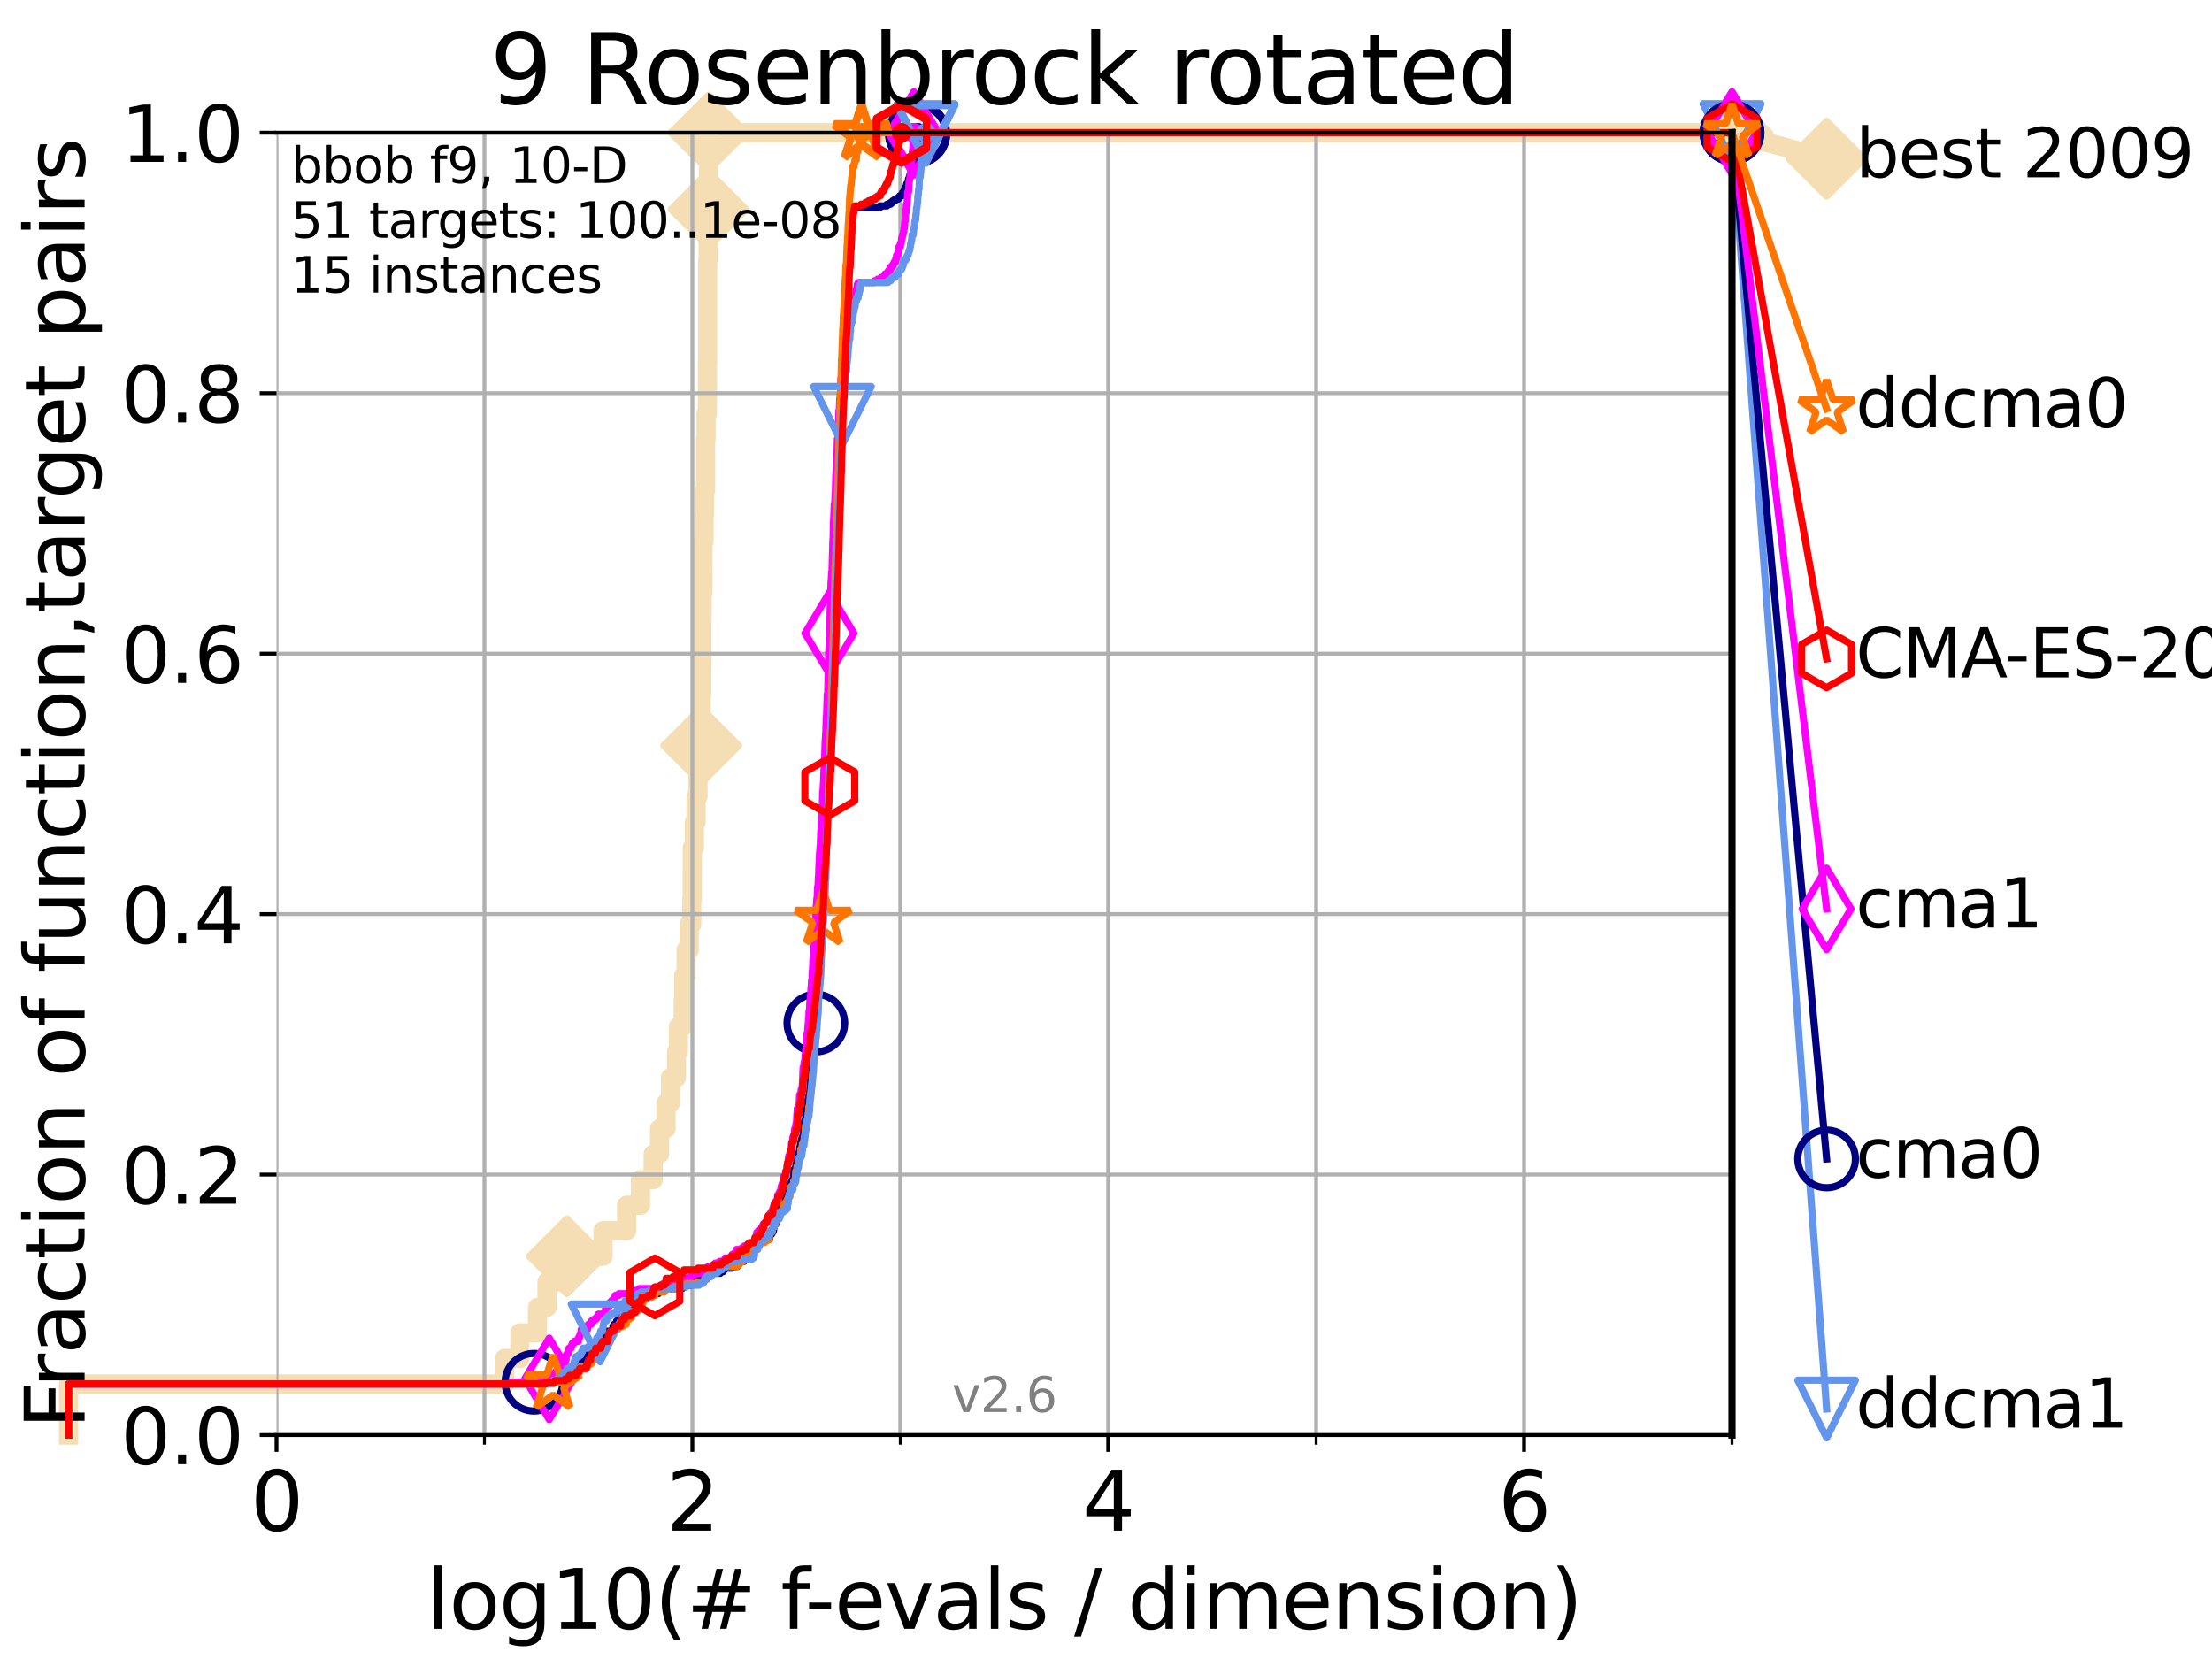 <?xml version="1.0" encoding="utf-8" standalone="no"?>
<!DOCTYPE svg PUBLIC "-//W3C//DTD SVG 1.1//EN"
  "http://www.w3.org/Graphics/SVG/1.1/DTD/svg11.dtd">
<svg xmlns:xlink="http://www.w3.org/1999/xlink" width="460.8pt" height="345.6pt" viewBox="0 0 460.8 345.6" xmlns="http://www.w3.org/2000/svg" version="1.1">
 <defs>
  <style type="text/css">*{stroke-linejoin: round; stroke-linecap: butt}</style>
 </defs>
 <g id="figure_1">
  <g id="patch_1">
   <path d="M 0 345.6 
L 460.8 345.6 
L 460.8 0 
L 0 0 
z
" style="fill: #ffffff"/>
  </g>
  <g id="axes_1">
   <g id="patch_2">
    <path d="M 57.6 298.944 
L 360.806 298.944 
L 360.806 27.648 
L 57.6 27.648 
z
" style="fill: #ffffff"/>
   </g>
   <g id="line2d_1">
    <path d="M 14.285 298.944 
L 14.285 288.305 
L 105.113 288.305 
L 105.113 282.985 
L 108.29 282.985 
L 108.29 277.666 
L 111.972 277.666 
L 111.972 272.346 
L 113.954 272.346 
L 113.954 267.027 
L 118.077 267.027 
L 118.077 261.707 
L 125.628 261.707 
L 125.628 256.388 
L 130.541 256.388 
L 130.541 251.068 
L 133.424 251.068 
L 133.424 245.749 
L 136.069 245.749 
L 136.069 240.429 
L 137.386 240.429 
L 137.386 235.11 
L 138.743 235.11 
L 138.743 229.79 
L 139.677 229.79 
L 139.677 224.471 
L 140.928 224.471 
L 140.928 219.151 
L 141.327 219.151 
L 141.327 213.832 
L 142.332 213.832 
L 142.332 208.512 
L 142.436 208.512 
L 142.436 203.192 
L 142.926 203.192 
L 142.926 197.873 
L 143.58 197.873 
L 143.58 192.553 
L 144.098 192.553 
L 144.098 187.234 
L 144.193 187.234 
L 144.193 181.914 
L 144.212 181.914 
L 144.212 176.595 
L 144.658 176.595 
L 144.658 171.275 
L 145.004 171.275 
L 145.004 165.956 
L 145.415 165.956 
L 145.415 160.636 
L 145.748 160.636 
L 145.748 155.317 
L 146.075 155.317 
L 146.075 144.678 
L 146.177 144.678 
L 146.177 139.358 
L 146.244 139.358 
L 146.244 128.719 
L 146.261 128.719 
L 146.261 123.4 
L 146.413 123.4 
L 146.413 118.08 
L 146.446 118.08 
L 146.446 112.76 
L 146.662 112.76 
L 146.662 107.441 
L 146.761 107.441 
L 146.761 102.121 
L 146.99 102.121 
L 146.99 91.482 
L 147.087 91.482 
L 147.087 86.163 
L 147.36 86.163 
L 147.36 80.843 
L 147.376 80.843 
L 147.376 75.524 
L 147.424 75.524 
L 147.424 54.246 
L 147.519 54.246 
L 147.519 48.926 
L 147.566 48.926 
L 147.566 43.607 
L 147.613 43.607 
L 147.613 27.648 
L 360.806 27.648 
" style="fill: none; stroke: #f5deb3; stroke-width: 4; stroke-linecap: square"/>
   </g>
   <g id="line2d_2">
    <defs>
     <path id="mec1a6995da" d="M -0 7.778 
L 7.778 0 
L 0 -7.778 
L -7.778 -0 
z
" style="stroke: #f5deb3; stroke-width: 1.5; stroke-linejoin: miter"/>
    </defs>
    <g>
     <use xlink:href="#mec1a6995da" x="118.077" y="261.707" style="fill: #f5deb3; stroke: #f5deb3; stroke-width: 1.5; stroke-linejoin: miter"/>
     <use xlink:href="#mec1a6995da" x="146.075" y="155.317" style="fill: #f5deb3; stroke: #f5deb3; stroke-width: 1.5; stroke-linejoin: miter"/>
     <use xlink:href="#mec1a6995da" x="147.613" y="43.607" style="fill: #f5deb3; stroke: #f5deb3; stroke-width: 1.5; stroke-linejoin: miter"/>
     <use xlink:href="#mec1a6995da" x="147.613" y="27.648" style="fill: #f5deb3; stroke: #f5deb3; stroke-width: 1.5; stroke-linejoin: miter"/>
     <use xlink:href="#mec1a6995da" x="147.613" y="27.648" style="fill: #f5deb3; stroke: #f5deb3; stroke-width: 1.5; stroke-linejoin: miter"/>
     <use xlink:href="#mec1a6995da" x="360.806" y="27.648" style="fill: #f5deb3; stroke: #f5deb3; stroke-width: 1.5; stroke-linejoin: miter"/>
    </g>
   </g>
   <g id="line2d_3">
    <path style="fill: none; stroke: #f5deb3; stroke-width: 4; stroke-linecap: square"/>
    <g/>
   </g>
   <g id="line2d_4">
    <path d="M 360.806 27.648 
L 380.515 33.074 
" style="fill: none; stroke: #f5deb3; stroke-width: 4; stroke-linecap: square"/>
    <g>
     <use xlink:href="#mec1a6995da" x="360.806" y="27.648" style="fill: #f5deb3; stroke: #f5deb3; stroke-width: 1.5; stroke-linejoin: miter"/>
     <use xlink:href="#mec1a6995da" x="380.515" y="33.074" style="fill: #f5deb3; stroke: #f5deb3; stroke-width: 1.5; stroke-linejoin: miter"/>
    </g>
   </g>
   <g id="matplotlib.axis_1">
    <g id="xtick_1">
     <g id="line2d_5">
      <path d="M 57.6 298.944 
L 57.6 27.648 
" clip-path="url(#p407c5022bf)" style="fill: none; stroke: #b0b0b0; stroke-width: 0.8; stroke-linecap: square"/>
     </g>
     <g id="line2d_6">
      <defs>
       <path id="m6c67d7e295" d="M 0 0 
L 0 3.5 
" style="stroke: #000000; stroke-width: 0.8"/>
      </defs>
      <g>
       <use xlink:href="#m6c67d7e295" x="57.6" y="298.944" style="stroke: #000000; stroke-width: 0.8"/>
      </g>
     </g>
     <g id="text_1">
      <!-- 0 -->
      <g transform="translate(52.192 318.861)scale(0.17 -0.17)">
       <defs>
        <path id="DejaVuSans-30" d="M 2034 4250 
Q 1547 4250 1301 3770 
Q 1056 3291 1056 2328 
Q 1056 1369 1301 889 
Q 1547 409 2034 409 
Q 2525 409 2770 889 
Q 3016 1369 3016 2328 
Q 3016 3291 2770 3770 
Q 2525 4250 2034 4250 
z
M 2034 4750 
Q 2819 4750 3233 4129 
Q 3647 3509 3647 2328 
Q 3647 1150 3233 529 
Q 2819 -91 2034 -91 
Q 1250 -91 836 529 
Q 422 1150 422 2328 
Q 422 3509 836 4129 
Q 1250 4750 2034 4750 
z
" transform="scale(0.016)"/>
       </defs>
       <use xlink:href="#DejaVuSans-30"/>
      </g>
     </g>
    </g>
    <g id="xtick_2">
     <g id="line2d_7">
      <path d="M 144.23 298.944 
L 144.23 27.648 
" clip-path="url(#p407c5022bf)" style="fill: none; stroke: #b0b0b0; stroke-width: 0.8; stroke-linecap: square"/>
     </g>
     <g id="line2d_8">
      <g>
       <use xlink:href="#m6c67d7e295" x="144.23" y="298.944" style="stroke: #000000; stroke-width: 0.8"/>
      </g>
     </g>
     <g id="text_2">
      <!-- 2 -->
      <g transform="translate(138.822 318.861)scale(0.17 -0.17)">
       <defs>
        <path id="DejaVuSans-32" d="M 1228 531 
L 3431 531 
L 3431 0 
L 469 0 
L 469 531 
Q 828 903 1448 1529 
Q 2069 2156 2228 2338 
Q 2531 2678 2651 2914 
Q 2772 3150 2772 3378 
Q 2772 3750 2511 3984 
Q 2250 4219 1831 4219 
Q 1534 4219 1204 4116 
Q 875 4013 500 3803 
L 500 4441 
Q 881 4594 1212 4672 
Q 1544 4750 1819 4750 
Q 2544 4750 2975 4387 
Q 3406 4025 3406 3419 
Q 3406 3131 3298 2873 
Q 3191 2616 2906 2266 
Q 2828 2175 2409 1742 
Q 1991 1309 1228 531 
z
" transform="scale(0.016)"/>
       </defs>
       <use xlink:href="#DejaVuSans-32"/>
      </g>
     </g>
    </g>
    <g id="xtick_3">
     <g id="line2d_9">
      <path d="M 230.861 298.944 
L 230.861 27.648 
" clip-path="url(#p407c5022bf)" style="fill: none; stroke: #b0b0b0; stroke-width: 0.8; stroke-linecap: square"/>
     </g>
     <g id="line2d_10">
      <g>
       <use xlink:href="#m6c67d7e295" x="230.861" y="298.944" style="stroke: #000000; stroke-width: 0.8"/>
      </g>
     </g>
     <g id="text_3">
      <!-- 4 -->
      <g transform="translate(225.453 318.861)scale(0.17 -0.17)">
       <defs>
        <path id="DejaVuSans-34" d="M 2419 4116 
L 825 1625 
L 2419 1625 
L 2419 4116 
z
M 2253 4666 
L 3047 4666 
L 3047 1625 
L 3713 1625 
L 3713 1100 
L 3047 1100 
L 3047 0 
L 2419 0 
L 2419 1100 
L 313 1100 
L 313 1709 
L 2253 4666 
z
" transform="scale(0.016)"/>
       </defs>
       <use xlink:href="#DejaVuSans-34"/>
      </g>
     </g>
    </g>
    <g id="xtick_4">
     <g id="line2d_11">
      <path d="M 317.491 298.944 
L 317.491 27.648 
" clip-path="url(#p407c5022bf)" style="fill: none; stroke: #b0b0b0; stroke-width: 0.8; stroke-linecap: square"/>
     </g>
     <g id="line2d_12">
      <g>
       <use xlink:href="#m6c67d7e295" x="317.491" y="298.944" style="stroke: #000000; stroke-width: 0.8"/>
      </g>
     </g>
     <g id="text_4">
      <!-- 6 -->
      <g transform="translate(312.083 318.861)scale(0.17 -0.17)">
       <defs>
        <path id="DejaVuSans-36" d="M 2113 2584 
Q 1688 2584 1439 2293 
Q 1191 2003 1191 1497 
Q 1191 994 1439 701 
Q 1688 409 2113 409 
Q 2538 409 2786 701 
Q 3034 994 3034 1497 
Q 3034 2003 2786 2293 
Q 2538 2584 2113 2584 
z
M 3366 4563 
L 3366 3988 
Q 3128 4100 2886 4159 
Q 2644 4219 2406 4219 
Q 1781 4219 1451 3797 
Q 1122 3375 1075 2522 
Q 1259 2794 1537 2939 
Q 1816 3084 2150 3084 
Q 2853 3084 3261 2657 
Q 3669 2231 3669 1497 
Q 3669 778 3244 343 
Q 2819 -91 2113 -91 
Q 1303 -91 875 529 
Q 447 1150 447 2328 
Q 447 3434 972 4092 
Q 1497 4750 2381 4750 
Q 2619 4750 2861 4703 
Q 3103 4656 3366 4563 
z
" transform="scale(0.016)"/>
       </defs>
       <use xlink:href="#DejaVuSans-36"/>
      </g>
     </g>
    </g>
    <g id="xtick_5">
     <g id="line2d_13">
      <path d="M 100.915 298.944 
L 100.915 27.648 
" clip-path="url(#p407c5022bf)" style="fill: none; stroke: #b0b0b0; stroke-width: 0.8; stroke-linecap: square"/>
     </g>
     <g id="line2d_14">
      <defs>
       <path id="m710e0f4918" d="M 0 0 
L 0 2 
" style="stroke: #000000; stroke-width: 0.6"/>
      </defs>
      <g>
       <use xlink:href="#m710e0f4918" x="100.915" y="298.944" style="stroke: #000000; stroke-width: 0.6"/>
      </g>
     </g>
    </g>
    <g id="xtick_6">
     <g id="line2d_15">
      <path d="M 187.546 298.944 
L 187.546 27.648 
" clip-path="url(#p407c5022bf)" style="fill: none; stroke: #b0b0b0; stroke-width: 0.8; stroke-linecap: square"/>
     </g>
     <g id="line2d_16">
      <g>
       <use xlink:href="#m710e0f4918" x="187.546" y="298.944" style="stroke: #000000; stroke-width: 0.6"/>
      </g>
     </g>
    </g>
    <g id="xtick_7">
     <g id="line2d_17">
      <path d="M 274.176 298.944 
L 274.176 27.648 
" clip-path="url(#p407c5022bf)" style="fill: none; stroke: #b0b0b0; stroke-width: 0.8; stroke-linecap: square"/>
     </g>
     <g id="line2d_18">
      <g>
       <use xlink:href="#m710e0f4918" x="274.176" y="298.944" style="stroke: #000000; stroke-width: 0.6"/>
      </g>
     </g>
    </g>
    <g id="xtick_8">
     <g id="line2d_19">
      <path d="M 360.806 298.944 
L 360.806 27.648 
" clip-path="url(#p407c5022bf)" style="fill: none; stroke: #b0b0b0; stroke-width: 0.8; stroke-linecap: square"/>
     </g>
     <g id="line2d_20">
      <g>
       <use xlink:href="#m710e0f4918" x="360.806" y="298.944" style="stroke: #000000; stroke-width: 0.6"/>
      </g>
     </g>
    </g>
    <g id="text_5">
     <!-- log10(# f-evals / dimension) -->
     <g transform="translate(88.823 339.314)scale(0.17 -0.17)">
      <defs>
       <path id="DejaVuSans-6c" d="M 603 4863 
L 1178 4863 
L 1178 0 
L 603 0 
L 603 4863 
z
" transform="scale(0.016)"/>
       <path id="DejaVuSans-6f" d="M 1959 3097 
Q 1497 3097 1228 2736 
Q 959 2375 959 1747 
Q 959 1119 1226 758 
Q 1494 397 1959 397 
Q 2419 397 2687 759 
Q 2956 1122 2956 1747 
Q 2956 2369 2687 2733 
Q 2419 3097 1959 3097 
z
M 1959 3584 
Q 2709 3584 3137 3096 
Q 3566 2609 3566 1747 
Q 3566 888 3137 398 
Q 2709 -91 1959 -91 
Q 1206 -91 779 398 
Q 353 888 353 1747 
Q 353 2609 779 3096 
Q 1206 3584 1959 3584 
z
" transform="scale(0.016)"/>
       <path id="DejaVuSans-67" d="M 2906 1791 
Q 2906 2416 2648 2759 
Q 2391 3103 1925 3103 
Q 1463 3103 1205 2759 
Q 947 2416 947 1791 
Q 947 1169 1205 825 
Q 1463 481 1925 481 
Q 2391 481 2648 825 
Q 2906 1169 2906 1791 
z
M 3481 434 
Q 3481 -459 3084 -895 
Q 2688 -1331 1869 -1331 
Q 1566 -1331 1297 -1286 
Q 1028 -1241 775 -1147 
L 775 -588 
Q 1028 -725 1275 -790 
Q 1522 -856 1778 -856 
Q 2344 -856 2625 -561 
Q 2906 -266 2906 331 
L 2906 616 
Q 2728 306 2450 153 
Q 2172 0 1784 0 
Q 1141 0 747 490 
Q 353 981 353 1791 
Q 353 2603 747 3093 
Q 1141 3584 1784 3584 
Q 2172 3584 2450 3431 
Q 2728 3278 2906 2969 
L 2906 3500 
L 3481 3500 
L 3481 434 
z
" transform="scale(0.016)"/>
       <path id="DejaVuSans-31" d="M 794 531 
L 1825 531 
L 1825 4091 
L 703 3866 
L 703 4441 
L 1819 4666 
L 2450 4666 
L 2450 531 
L 3481 531 
L 3481 0 
L 794 0 
L 794 531 
z
" transform="scale(0.016)"/>
       <path id="DejaVuSans-28" d="M 1984 4856 
Q 1566 4138 1362 3434 
Q 1159 2731 1159 2009 
Q 1159 1288 1364 580 
Q 1569 -128 1984 -844 
L 1484 -844 
Q 1016 -109 783 600 
Q 550 1309 550 2009 
Q 550 2706 781 3412 
Q 1013 4119 1484 4856 
L 1984 4856 
z
" transform="scale(0.016)"/>
       <path id="DejaVuSans-23" d="M 3272 2816 
L 2363 2816 
L 2100 1772 
L 3016 1772 
L 3272 2816 
z
M 2803 4594 
L 2478 3297 
L 3391 3297 
L 3719 4594 
L 4219 4594 
L 3897 3297 
L 4872 3297 
L 4872 2816 
L 3775 2816 
L 3519 1772 
L 4513 1772 
L 4513 1294 
L 3397 1294 
L 3072 0 
L 2572 0 
L 2894 1294 
L 1978 1294 
L 1656 0 
L 1153 0 
L 1478 1294 
L 494 1294 
L 494 1772 
L 1594 1772 
L 1856 2816 
L 850 2816 
L 850 3297 
L 1978 3297 
L 2297 4594 
L 2803 4594 
z
" transform="scale(0.016)"/>
       <path id="DejaVuSans-20" transform="scale(0.016)"/>
       <path id="DejaVuSans-66" d="M 2375 4863 
L 2375 4384 
L 1825 4384 
Q 1516 4384 1395 4259 
Q 1275 4134 1275 3809 
L 1275 3500 
L 2222 3500 
L 2222 3053 
L 1275 3053 
L 1275 0 
L 697 0 
L 697 3053 
L 147 3053 
L 147 3500 
L 697 3500 
L 697 3744 
Q 697 4328 969 4595 
Q 1241 4863 1831 4863 
L 2375 4863 
z
" transform="scale(0.016)"/>
       <path id="DejaVuSans-2d" d="M 313 2009 
L 1997 2009 
L 1997 1497 
L 313 1497 
L 313 2009 
z
" transform="scale(0.016)"/>
       <path id="DejaVuSans-65" d="M 3597 1894 
L 3597 1613 
L 953 1613 
Q 991 1019 1311 708 
Q 1631 397 2203 397 
Q 2534 397 2845 478 
Q 3156 559 3463 722 
L 3463 178 
Q 3153 47 2828 -22 
Q 2503 -91 2169 -91 
Q 1331 -91 842 396 
Q 353 884 353 1716 
Q 353 2575 817 3079 
Q 1281 3584 2069 3584 
Q 2775 3584 3186 3129 
Q 3597 2675 3597 1894 
z
M 3022 2063 
Q 3016 2534 2758 2815 
Q 2500 3097 2075 3097 
Q 1594 3097 1305 2825 
Q 1016 2553 972 2059 
L 3022 2063 
z
" transform="scale(0.016)"/>
       <path id="DejaVuSans-76" d="M 191 3500 
L 800 3500 
L 1894 563 
L 2988 3500 
L 3597 3500 
L 2284 0 
L 1503 0 
L 191 3500 
z
" transform="scale(0.016)"/>
       <path id="DejaVuSans-61" d="M 2194 1759 
Q 1497 1759 1228 1600 
Q 959 1441 959 1056 
Q 959 750 1161 570 
Q 1363 391 1709 391 
Q 2188 391 2477 730 
Q 2766 1069 2766 1631 
L 2766 1759 
L 2194 1759 
z
M 3341 1997 
L 3341 0 
L 2766 0 
L 2766 531 
Q 2569 213 2275 61 
Q 1981 -91 1556 -91 
Q 1019 -91 701 211 
Q 384 513 384 1019 
Q 384 1609 779 1909 
Q 1175 2209 1959 2209 
L 2766 2209 
L 2766 2266 
Q 2766 2663 2505 2880 
Q 2244 3097 1772 3097 
Q 1472 3097 1187 3025 
Q 903 2953 641 2809 
L 641 3341 
Q 956 3463 1253 3523 
Q 1550 3584 1831 3584 
Q 2591 3584 2966 3190 
Q 3341 2797 3341 1997 
z
" transform="scale(0.016)"/>
       <path id="DejaVuSans-73" d="M 2834 3397 
L 2834 2853 
Q 2591 2978 2328 3040 
Q 2066 3103 1784 3103 
Q 1356 3103 1142 2972 
Q 928 2841 928 2578 
Q 928 2378 1081 2264 
Q 1234 2150 1697 2047 
L 1894 2003 
Q 2506 1872 2764 1633 
Q 3022 1394 3022 966 
Q 3022 478 2636 193 
Q 2250 -91 1575 -91 
Q 1294 -91 989 -36 
Q 684 19 347 128 
L 347 722 
Q 666 556 975 473 
Q 1284 391 1588 391 
Q 1994 391 2212 530 
Q 2431 669 2431 922 
Q 2431 1156 2273 1281 
Q 2116 1406 1581 1522 
L 1381 1569 
Q 847 1681 609 1914 
Q 372 2147 372 2553 
Q 372 3047 722 3315 
Q 1072 3584 1716 3584 
Q 2034 3584 2315 3537 
Q 2597 3491 2834 3397 
z
" transform="scale(0.016)"/>
       <path id="DejaVuSans-2f" d="M 1625 4666 
L 2156 4666 
L 531 -594 
L 0 -594 
L 1625 4666 
z
" transform="scale(0.016)"/>
       <path id="DejaVuSans-64" d="M 2906 2969 
L 2906 4863 
L 3481 4863 
L 3481 0 
L 2906 0 
L 2906 525 
Q 2725 213 2448 61 
Q 2172 -91 1784 -91 
Q 1150 -91 751 415 
Q 353 922 353 1747 
Q 353 2572 751 3078 
Q 1150 3584 1784 3584 
Q 2172 3584 2448 3432 
Q 2725 3281 2906 2969 
z
M 947 1747 
Q 947 1113 1208 752 
Q 1469 391 1925 391 
Q 2381 391 2643 752 
Q 2906 1113 2906 1747 
Q 2906 2381 2643 2742 
Q 2381 3103 1925 3103 
Q 1469 3103 1208 2742 
Q 947 2381 947 1747 
z
" transform="scale(0.016)"/>
       <path id="DejaVuSans-69" d="M 603 3500 
L 1178 3500 
L 1178 0 
L 603 0 
L 603 3500 
z
M 603 4863 
L 1178 4863 
L 1178 4134 
L 603 4134 
L 603 4863 
z
" transform="scale(0.016)"/>
       <path id="DejaVuSans-6d" d="M 3328 2828 
Q 3544 3216 3844 3400 
Q 4144 3584 4550 3584 
Q 5097 3584 5394 3201 
Q 5691 2819 5691 2113 
L 5691 0 
L 5113 0 
L 5113 2094 
Q 5113 2597 4934 2840 
Q 4756 3084 4391 3084 
Q 3944 3084 3684 2787 
Q 3425 2491 3425 1978 
L 3425 0 
L 2847 0 
L 2847 2094 
Q 2847 2600 2669 2842 
Q 2491 3084 2119 3084 
Q 1678 3084 1418 2786 
Q 1159 2488 1159 1978 
L 1159 0 
L 581 0 
L 581 3500 
L 1159 3500 
L 1159 2956 
Q 1356 3278 1631 3431 
Q 1906 3584 2284 3584 
Q 2666 3584 2933 3390 
Q 3200 3197 3328 2828 
z
" transform="scale(0.016)"/>
       <path id="DejaVuSans-6e" d="M 3513 2113 
L 3513 0 
L 2938 0 
L 2938 2094 
Q 2938 2591 2744 2837 
Q 2550 3084 2163 3084 
Q 1697 3084 1428 2787 
Q 1159 2491 1159 1978 
L 1159 0 
L 581 0 
L 581 3500 
L 1159 3500 
L 1159 2956 
Q 1366 3272 1645 3428 
Q 1925 3584 2291 3584 
Q 2894 3584 3203 3211 
Q 3513 2838 3513 2113 
z
" transform="scale(0.016)"/>
       <path id="DejaVuSans-29" d="M 513 4856 
L 1013 4856 
Q 1481 4119 1714 3412 
Q 1947 2706 1947 2009 
Q 1947 1309 1714 600 
Q 1481 -109 1013 -844 
L 513 -844 
Q 928 -128 1133 580 
Q 1338 1288 1338 2009 
Q 1338 2731 1133 3434 
Q 928 4138 513 4856 
z
" transform="scale(0.016)"/>
      </defs>
      <use xlink:href="#DejaVuSans-6c"/>
      <use xlink:href="#DejaVuSans-6f" x="27.783"/>
      <use xlink:href="#DejaVuSans-67" x="88.965"/>
      <use xlink:href="#DejaVuSans-31" x="152.441"/>
      <use xlink:href="#DejaVuSans-30" x="216.064"/>
      <use xlink:href="#DejaVuSans-28" x="279.688"/>
      <use xlink:href="#DejaVuSans-23" x="318.701"/>
      <use xlink:href="#DejaVuSans-20" x="402.49"/>
      <use xlink:href="#DejaVuSans-66" x="434.277"/>
      <use xlink:href="#DejaVuSans-2d" x="463.982"/>
      <use xlink:href="#DejaVuSans-65" x="500.066"/>
      <use xlink:href="#DejaVuSans-76" x="561.59"/>
      <use xlink:href="#DejaVuSans-61" x="620.77"/>
      <use xlink:href="#DejaVuSans-6c" x="682.049"/>
      <use xlink:href="#DejaVuSans-73" x="709.832"/>
      <use xlink:href="#DejaVuSans-20" x="761.932"/>
      <use xlink:href="#DejaVuSans-2f" x="793.719"/>
      <use xlink:href="#DejaVuSans-20" x="827.41"/>
      <use xlink:href="#DejaVuSans-64" x="859.197"/>
      <use xlink:href="#DejaVuSans-69" x="922.674"/>
      <use xlink:href="#DejaVuSans-6d" x="950.457"/>
      <use xlink:href="#DejaVuSans-65" x="1047.869"/>
      <use xlink:href="#DejaVuSans-6e" x="1109.393"/>
      <use xlink:href="#DejaVuSans-73" x="1172.771"/>
      <use xlink:href="#DejaVuSans-69" x="1224.871"/>
      <use xlink:href="#DejaVuSans-6f" x="1252.654"/>
      <use xlink:href="#DejaVuSans-6e" x="1313.836"/>
      <use xlink:href="#DejaVuSans-29" x="1377.215"/>
     </g>
    </g>
   </g>
   <g id="matplotlib.axis_2">
    <g id="ytick_1">
     <g id="line2d_21">
      <path d="M 57.6 298.944 
L 360.806 298.944 
" clip-path="url(#p407c5022bf)" style="fill: none; stroke: #b0b0b0; stroke-width: 0.8; stroke-linecap: square"/>
     </g>
     <g id="line2d_22">
      <defs>
       <path id="m8639b4c435" d="M 0 0 
L -3.5 0 
" style="stroke: #000000; stroke-width: 0.8"/>
      </defs>
      <g>
       <use xlink:href="#m8639b4c435" x="57.6" y="298.944" style="stroke: #000000; stroke-width: 0.8"/>
      </g>
     </g>
     <g id="text_6">
      <!-- 0.0 -->
      <g transform="translate(25.155 305.023)scale(0.16 -0.16)">
       <defs>
        <path id="DejaVuSans-2e" d="M 684 794 
L 1344 794 
L 1344 0 
L 684 0 
L 684 794 
z
" transform="scale(0.016)"/>
       </defs>
       <use xlink:href="#DejaVuSans-30"/>
       <use xlink:href="#DejaVuSans-2e" x="63.623"/>
       <use xlink:href="#DejaVuSans-30" x="95.41"/>
      </g>
     </g>
    </g>
    <g id="ytick_2">
     <g id="line2d_23">
      <path d="M 57.6 244.685 
L 360.806 244.685 
" clip-path="url(#p407c5022bf)" style="fill: none; stroke: #b0b0b0; stroke-width: 0.8; stroke-linecap: square"/>
     </g>
     <g id="line2d_24">
      <g>
       <use xlink:href="#m8639b4c435" x="57.6" y="244.685" style="stroke: #000000; stroke-width: 0.8"/>
      </g>
     </g>
     <g id="text_7">
      <!-- 0.2 -->
      <g transform="translate(25.155 250.764)scale(0.16 -0.16)">
       <use xlink:href="#DejaVuSans-30"/>
       <use xlink:href="#DejaVuSans-2e" x="63.623"/>
       <use xlink:href="#DejaVuSans-32" x="95.41"/>
      </g>
     </g>
    </g>
    <g id="ytick_3">
     <g id="line2d_25">
      <path d="M 57.6 190.426 
L 360.806 190.426 
" clip-path="url(#p407c5022bf)" style="fill: none; stroke: #b0b0b0; stroke-width: 0.8; stroke-linecap: square"/>
     </g>
     <g id="line2d_26">
      <g>
       <use xlink:href="#m8639b4c435" x="57.6" y="190.426" style="stroke: #000000; stroke-width: 0.8"/>
      </g>
     </g>
     <g id="text_8">
      <!-- 0.4 -->
      <g transform="translate(25.155 196.504)scale(0.16 -0.16)">
       <use xlink:href="#DejaVuSans-30"/>
       <use xlink:href="#DejaVuSans-2e" x="63.623"/>
       <use xlink:href="#DejaVuSans-34" x="95.41"/>
      </g>
     </g>
    </g>
    <g id="ytick_4">
     <g id="line2d_27">
      <path d="M 57.6 136.166 
L 360.806 136.166 
" clip-path="url(#p407c5022bf)" style="fill: none; stroke: #b0b0b0; stroke-width: 0.8; stroke-linecap: square"/>
     </g>
     <g id="line2d_28">
      <g>
       <use xlink:href="#m8639b4c435" x="57.6" y="136.166" style="stroke: #000000; stroke-width: 0.8"/>
      </g>
     </g>
     <g id="text_9">
      <!-- 0.6 -->
      <g transform="translate(25.155 142.245)scale(0.16 -0.16)">
       <use xlink:href="#DejaVuSans-30"/>
       <use xlink:href="#DejaVuSans-2e" x="63.623"/>
       <use xlink:href="#DejaVuSans-36" x="95.41"/>
      </g>
     </g>
    </g>
    <g id="ytick_5">
     <g id="line2d_29">
      <path d="M 57.6 81.907 
L 360.806 81.907 
" clip-path="url(#p407c5022bf)" style="fill: none; stroke: #b0b0b0; stroke-width: 0.8; stroke-linecap: square"/>
     </g>
     <g id="line2d_30">
      <g>
       <use xlink:href="#m8639b4c435" x="57.6" y="81.907" style="stroke: #000000; stroke-width: 0.8"/>
      </g>
     </g>
     <g id="text_10">
      <!-- 0.8 -->
      <g transform="translate(25.155 87.986)scale(0.16 -0.16)">
       <defs>
        <path id="DejaVuSans-38" d="M 2034 2216 
Q 1584 2216 1326 1975 
Q 1069 1734 1069 1313 
Q 1069 891 1326 650 
Q 1584 409 2034 409 
Q 2484 409 2743 651 
Q 3003 894 3003 1313 
Q 3003 1734 2745 1975 
Q 2488 2216 2034 2216 
z
M 1403 2484 
Q 997 2584 770 2862 
Q 544 3141 544 3541 
Q 544 4100 942 4425 
Q 1341 4750 2034 4750 
Q 2731 4750 3128 4425 
Q 3525 4100 3525 3541 
Q 3525 3141 3298 2862 
Q 3072 2584 2669 2484 
Q 3125 2378 3379 2068 
Q 3634 1759 3634 1313 
Q 3634 634 3220 271 
Q 2806 -91 2034 -91 
Q 1263 -91 848 271 
Q 434 634 434 1313 
Q 434 1759 690 2068 
Q 947 2378 1403 2484 
z
M 1172 3481 
Q 1172 3119 1398 2916 
Q 1625 2713 2034 2713 
Q 2441 2713 2670 2916 
Q 2900 3119 2900 3481 
Q 2900 3844 2670 4047 
Q 2441 4250 2034 4250 
Q 1625 4250 1398 4047 
Q 1172 3844 1172 3481 
z
" transform="scale(0.016)"/>
       </defs>
       <use xlink:href="#DejaVuSans-30"/>
       <use xlink:href="#DejaVuSans-2e" x="63.623"/>
       <use xlink:href="#DejaVuSans-38" x="95.41"/>
      </g>
     </g>
    </g>
    <g id="ytick_6">
     <g id="line2d_31">
      <path d="M 57.6 27.648 
L 360.806 27.648 
" clip-path="url(#p407c5022bf)" style="fill: none; stroke: #b0b0b0; stroke-width: 0.8; stroke-linecap: square"/>
     </g>
     <g id="line2d_32">
      <g>
       <use xlink:href="#m8639b4c435" x="57.6" y="27.648" style="stroke: #000000; stroke-width: 0.8"/>
      </g>
     </g>
     <g id="text_11">
      <!-- 1.0 -->
      <g transform="translate(25.155 33.727)scale(0.16 -0.16)">
       <use xlink:href="#DejaVuSans-31"/>
       <use xlink:href="#DejaVuSans-2e" x="63.623"/>
       <use xlink:href="#DejaVuSans-30" x="95.41"/>
      </g>
     </g>
    </g>
    <g id="text_12">
     <!-- Fraction of function,target pairs -->
     <g transform="translate(17.62 297.681)rotate(-90)scale(0.17 -0.17)">
      <defs>
       <path id="DejaVuSans-46" d="M 628 4666 
L 3309 4666 
L 3309 4134 
L 1259 4134 
L 1259 2759 
L 3109 2759 
L 3109 2228 
L 1259 2228 
L 1259 0 
L 628 0 
L 628 4666 
z
" transform="scale(0.016)"/>
       <path id="DejaVuSans-72" d="M 2631 2963 
Q 2534 3019 2420 3045 
Q 2306 3072 2169 3072 
Q 1681 3072 1420 2755 
Q 1159 2438 1159 1844 
L 1159 0 
L 581 0 
L 581 3500 
L 1159 3500 
L 1159 2956 
Q 1341 3275 1631 3429 
Q 1922 3584 2338 3584 
Q 2397 3584 2469 3576 
Q 2541 3569 2628 3553 
L 2631 2963 
z
" transform="scale(0.016)"/>
       <path id="DejaVuSans-63" d="M 3122 3366 
L 3122 2828 
Q 2878 2963 2633 3030 
Q 2388 3097 2138 3097 
Q 1578 3097 1268 2742 
Q 959 2388 959 1747 
Q 959 1106 1268 751 
Q 1578 397 2138 397 
Q 2388 397 2633 464 
Q 2878 531 3122 666 
L 3122 134 
Q 2881 22 2623 -34 
Q 2366 -91 2075 -91 
Q 1284 -91 818 406 
Q 353 903 353 1747 
Q 353 2603 823 3093 
Q 1294 3584 2113 3584 
Q 2378 3584 2631 3529 
Q 2884 3475 3122 3366 
z
" transform="scale(0.016)"/>
       <path id="DejaVuSans-74" d="M 1172 4494 
L 1172 3500 
L 2356 3500 
L 2356 3053 
L 1172 3053 
L 1172 1153 
Q 1172 725 1289 603 
Q 1406 481 1766 481 
L 2356 481 
L 2356 0 
L 1766 0 
Q 1100 0 847 248 
Q 594 497 594 1153 
L 594 3053 
L 172 3053 
L 172 3500 
L 594 3500 
L 594 4494 
L 1172 4494 
z
" transform="scale(0.016)"/>
       <path id="DejaVuSans-75" d="M 544 1381 
L 544 3500 
L 1119 3500 
L 1119 1403 
Q 1119 906 1312 657 
Q 1506 409 1894 409 
Q 2359 409 2629 706 
Q 2900 1003 2900 1516 
L 2900 3500 
L 3475 3500 
L 3475 0 
L 2900 0 
L 2900 538 
Q 2691 219 2414 64 
Q 2138 -91 1772 -91 
Q 1169 -91 856 284 
Q 544 659 544 1381 
z
M 1991 3584 
L 1991 3584 
z
" transform="scale(0.016)"/>
       <path id="DejaVuSans-2c" d="M 750 794 
L 1409 794 
L 1409 256 
L 897 -744 
L 494 -744 
L 750 256 
L 750 794 
z
" transform="scale(0.016)"/>
       <path id="DejaVuSans-70" d="M 1159 525 
L 1159 -1331 
L 581 -1331 
L 581 3500 
L 1159 3500 
L 1159 2969 
Q 1341 3281 1617 3432 
Q 1894 3584 2278 3584 
Q 2916 3584 3314 3078 
Q 3713 2572 3713 1747 
Q 3713 922 3314 415 
Q 2916 -91 2278 -91 
Q 1894 -91 1617 61 
Q 1341 213 1159 525 
z
M 3116 1747 
Q 3116 2381 2855 2742 
Q 2594 3103 2138 3103 
Q 1681 3103 1420 2742 
Q 1159 2381 1159 1747 
Q 1159 1113 1420 752 
Q 1681 391 2138 391 
Q 2594 391 2855 752 
Q 3116 1113 3116 1747 
z
" transform="scale(0.016)"/>
      </defs>
      <use xlink:href="#DejaVuSans-46"/>
      <use xlink:href="#DejaVuSans-72" x="50.27"/>
      <use xlink:href="#DejaVuSans-61" x="91.383"/>
      <use xlink:href="#DejaVuSans-63" x="152.662"/>
      <use xlink:href="#DejaVuSans-74" x="207.643"/>
      <use xlink:href="#DejaVuSans-69" x="246.852"/>
      <use xlink:href="#DejaVuSans-6f" x="274.635"/>
      <use xlink:href="#DejaVuSans-6e" x="335.816"/>
      <use xlink:href="#DejaVuSans-20" x="399.195"/>
      <use xlink:href="#DejaVuSans-6f" x="430.982"/>
      <use xlink:href="#DejaVuSans-66" x="492.164"/>
      <use xlink:href="#DejaVuSans-20" x="527.369"/>
      <use xlink:href="#DejaVuSans-66" x="559.156"/>
      <use xlink:href="#DejaVuSans-75" x="594.361"/>
      <use xlink:href="#DejaVuSans-6e" x="657.74"/>
      <use xlink:href="#DejaVuSans-63" x="721.119"/>
      <use xlink:href="#DejaVuSans-74" x="776.1"/>
      <use xlink:href="#DejaVuSans-69" x="815.309"/>
      <use xlink:href="#DejaVuSans-6f" x="843.092"/>
      <use xlink:href="#DejaVuSans-6e" x="904.273"/>
      <use xlink:href="#DejaVuSans-2c" x="967.652"/>
      <use xlink:href="#DejaVuSans-74" x="999.439"/>
      <use xlink:href="#DejaVuSans-61" x="1038.648"/>
      <use xlink:href="#DejaVuSans-72" x="1099.928"/>
      <use xlink:href="#DejaVuSans-67" x="1139.291"/>
      <use xlink:href="#DejaVuSans-65" x="1202.768"/>
      <use xlink:href="#DejaVuSans-74" x="1264.291"/>
      <use xlink:href="#DejaVuSans-20" x="1303.5"/>
      <use xlink:href="#DejaVuSans-70" x="1335.287"/>
      <use xlink:href="#DejaVuSans-61" x="1398.764"/>
      <use xlink:href="#DejaVuSans-69" x="1460.043"/>
      <use xlink:href="#DejaVuSans-72" x="1487.826"/>
      <use xlink:href="#DejaVuSans-73" x="1528.939"/>
     </g>
    </g>
   </g>
   <g id="line2d_33">
    <defs>
     <path id="mbf4884e304" d="M 0 1.5 
C 0.398 1.5 0.779 1.342 1.061 1.061 
C 1.342 0.779 1.5 0.398 1.5 0 
C 1.5 -0.398 1.342 -0.779 1.061 -1.061 
C 0.779 -1.342 0.398 -1.5 0 -1.5 
C -0.398 -1.5 -0.779 -1.342 -1.061 -1.061 
C -1.342 -0.779 -1.5 -0.398 -1.5 0 
C -1.5 0.398 -1.342 0.779 -1.061 1.061 
C -0.779 1.342 -0.398 1.5 0 1.5 
z
" style="stroke: #f5deb3"/>
    </defs>
    <g>
     <use xlink:href="#mbf4884e304" x="147.613" y="27.648" style="fill: #f5deb3; stroke: #f5deb3"/>
     <use xlink:href="#mbf4884e304" x="147.613" y="27.648" style="fill: #f5deb3; stroke: #f5deb3"/>
    </g>
   </g>
   <g id="line2d_34">
    <defs>
     <path id="md4d40a412f" d="M 0 1.5 
C 0.398 1.5 0.779 1.342 1.061 1.061 
C 1.342 0.779 1.5 0.398 1.5 0 
C 1.5 -0.398 1.342 -0.779 1.061 -1.061 
C 0.779 -1.342 0.398 -1.5 0 -1.5 
C -0.398 -1.5 -0.779 -1.342 -1.061 -1.061 
C -1.342 -0.779 -1.5 -0.398 -1.5 0 
C -1.5 0.398 -1.342 0.779 -1.061 1.061 
C -0.779 1.342 -0.398 1.5 0 1.5 
z
" style="stroke: #000080"/>
    </defs>
    <g>
     <use xlink:href="#md4d40a412f" x="191.153" y="27.648" style="fill: #000080; stroke: #000080"/>
     <use xlink:href="#md4d40a412f" x="191.153" y="27.648" style="fill: #000080; stroke: #000080"/>
    </g>
   </g>
   <g id="line2d_35">
    <path d="M 14.285 298.944 
L 14.285 288.305 
L 111.226 288.305 
L 111.226 287.95 
L 113.574 287.95 
L 113.574 287.596 
L 114.234 287.596 
L 114.234 287.241 
L 117.849 287.241 
L 117.849 286.886 
L 118.152 286.886 
L 118.152 286.532 
L 118.376 286.532 
L 118.376 286.177 
L 119.177 286.177 
L 119.177 285.822 
L 119.319 285.822 
L 119.319 285.468 
L 119.53 285.468 
L 119.53 285.113 
L 119.876 285.113 
L 119.876 284.759 
L 120.351 284.759 
L 120.351 284.404 
L 120.484 284.404 
L 120.484 284.049 
L 121.138 284.049 
L 121.138 283.695 
L 121.769 283.695 
L 121.769 283.34 
L 122.199 283.34 
L 122.259 282.276 
L 122.44 282.276 
L 122.44 281.922 
L 122.796 281.922 
L 122.796 281.567 
L 123.203 281.567 
L 123.203 281.212 
L 123.375 281.212 
L 123.375 280.858 
L 124.047 280.858 
L 124.156 280.148 
L 124.265 280.148 
L 124.32 279.084 
L 125.322 279.084 
L 125.322 278.73 
L 125.578 278.73 
L 125.679 278.021 
L 125.83 278.021 
L 125.83 277.666 
L 126.226 277.666 
L 126.226 277.311 
L 127.504 277.311 
L 127.504 276.957 
L 127.686 276.957 
L 127.686 276.247 
L 127.911 276.247 
L 127.911 275.893 
L 128.441 275.893 
L 128.441 275.183 
L 128.872 275.183 
L 128.872 274.829 
L 129.293 274.829 
L 129.293 274.474 
L 130.147 274.474 
L 130.147 274.12 
L 130.305 274.12 
L 130.305 273.765 
L 130.541 273.765 
L 130.541 273.056 
L 130.811 273.056 
L 130.811 272.701 
L 131.416 272.701 
L 131.416 272.346 
L 131.711 272.346 
L 131.711 271.992 
L 132.001 271.992 
L 132.001 271.637 
L 132.323 271.637 
L 132.323 271.282 
L 133.59 271.282 
L 133.59 270.928 
L 133.853 270.928 
L 133.853 270.573 
L 134.495 270.573 
L 134.495 270.219 
L 134.839 270.219 
L 134.839 269.864 
L 135.359 269.864 
L 135.359 269.509 
L 137.141 269.509 
L 137.141 269.155 
L 137.386 269.155 
L 137.386 268.8 
L 138.387 268.8 
L 138.387 268.445 
L 142.123 268.445 
L 142.123 268.091 
L 142.743 268.091 
L 142.743 267.736 
L 143.965 267.736 
L 144.022 267.027 
L 144.695 267.027 
L 144.695 266.672 
L 146.227 266.672 
L 146.227 266.318 
L 147.439 266.318 
L 147.439 265.963 
L 147.738 265.963 
L 147.738 265.608 
L 148.079 265.608 
L 148.079 265.254 
L 150.042 265.254 
L 150.042 264.899 
L 150.681 264.899 
L 150.681 264.544 
L 150.919 264.544 
L 150.919 264.19 
L 152.475 264.19 
L 152.475 263.835 
L 153.571 263.835 
L 153.571 263.48 
L 153.787 263.48 
L 153.787 263.126 
L 154.034 263.126 
L 154.034 262.771 
L 154.993 262.771 
L 154.993 262.417 
L 155.141 262.417 
L 155.141 262.062 
L 155.711 262.062 
L 155.711 261.707 
L 156.025 261.707 
L 156.025 261.353 
L 156.324 261.353 
L 156.324 260.998 
L 156.59 260.998 
L 156.667 259.934 
L 156.784 259.934 
L 156.784 259.579 
L 156.918 259.579 
L 156.918 259.225 
L 157.88 259.225 
L 157.88 258.87 
L 157.998 258.87 
L 157.998 258.516 
L 159.427 258.516 
L 159.427 258.161 
L 160.327 258.161 
L 160.423 257.097 
L 160.746 257.097 
L 160.746 256.742 
L 160.948 256.742 
L 160.948 256.388 
L 161.141 256.388 
L 161.21 255.324 
L 161.331 255.324 
L 161.331 254.969 
L 161.654 254.969 
L 161.662 254.26 
L 161.877 254.26 
L 161.877 253.905 
L 162.154 253.905 
L 162.154 253.551 
L 162.32 253.551 
L 162.428 252.841 
L 162.435 252.841 
L 162.435 252.487 
L 162.563 252.487 
L 162.648 251.423 
L 163.288 251.423 
L 163.288 251.068 
L 163.505 251.068 
L 163.566 250.004 
L 163.68 250.004 
L 163.68 249.65 
L 163.958 249.65 
L 164.037 248.94 
L 164.103 248.94 
L 164.129 248.231 
L 164.227 248.231 
L 164.227 247.877 
L 164.568 247.877 
L 164.613 247.167 
L 164.689 247.167 
L 164.689 246.813 
L 164.809 246.813 
L 164.828 246.103 
L 165.047 246.103 
L 165.047 245.749 
L 165.251 245.749 
L 165.355 243.976 
L 165.416 243.976 
L 165.416 243.621 
L 165.671 243.621 
L 165.779 242.912 
L 165.791 242.912 
L 165.791 242.557 
L 165.91 242.557 
L 165.981 241.848 
L 166.099 241.848 
L 166.152 241.138 
L 166.362 241.138 
L 166.414 240.075 
L 166.53 240.075 
L 166.593 239.011 
L 166.644 239.011 
L 166.741 238.301 
L 166.775 238.301 
L 166.775 237.947 
L 166.978 237.947 
L 166.995 237.237 
L 167.09 237.237 
L 167.09 236.883 
L 167.334 236.883 
L 167.433 234.755 
L 167.499 234.755 
L 167.542 233.691 
L 167.662 233.691 
L 167.662 233.336 
L 167.775 233.336 
L 167.883 231.563 
L 168.085 231.563 
L 168.175 230.145 
L 168.232 230.145 
L 168.306 229.081 
L 168.415 229.081 
L 168.441 228.372 
L 168.555 228.372 
L 168.607 227.662 
L 168.689 227.662 
L 168.786 225.534 
L 168.822 225.534 
L 168.918 224.116 
L 168.949 224.116 
L 169.009 222.697 
L 169.19 222.697 
L 169.269 221.279 
L 169.309 221.279 
L 169.354 220.215 
L 169.452 220.215 
L 169.551 219.151 
L 169.57 219.151 
L 169.648 217.023 
L 169.736 217.023 
L 169.837 214.895 
L 169.847 214.895 
L 169.957 213.122 
L 170.02 213.122 
L 170.12 210.994 
L 170.162 210.994 
L 170.248 209.931 
L 170.295 209.931 
L 170.389 207.448 
L 170.426 207.448 
L 170.473 206.03 
L 170.538 206.03 
L 170.64 203.192 
L 170.649 203.192 
L 170.759 200.71 
L 170.764 200.71 
L 170.847 200.001 
L 170.933 200.001 
L 171.024 197.873 
L 171.047 197.873 
L 171.155 195.39 
L 171.195 195.39 
L 171.267 194.327 
L 171.329 194.327 
L 171.44 191.844 
L 171.462 191.844 
L 171.56 188.298 
L 171.595 188.298 
L 171.695 185.461 
L 171.726 185.461 
L 171.835 183.333 
L 171.839 183.333 
L 171.939 180.141 
L 171.956 180.141 
L 172.059 177.304 
L 172.076 177.304 
L 172.166 174.467 
L 172.204 174.467 
L 172.314 170.921 
L 172.331 170.921 
L 172.441 167.729 
L 172.47 167.729 
L 172.579 162.055 
L 172.6 162.055 
L 172.703 158.863 
L 172.712 158.863 
L 172.798 156.381 
L 172.827 156.381 
L 172.922 153.898 
L 172.942 153.898 
L 173.032 149.997 
L 173.056 149.997 
L 173.145 148.224 
L 173.17 148.224 
L 173.274 143.968 
L 173.286 143.968 
L 173.382 139.713 
L 173.398 139.713 
L 173.506 136.166 
L 173.518 136.166 
L 173.628 132.62 
L 173.632 132.62 
L 173.742 128.719 
L 173.754 128.719 
L 173.863 126.591 
L 173.887 126.591 
L 173.976 121.626 
L 174.003 121.626 
L 174.096 118.08 
L 174.123 118.08 
L 174.211 112.406 
L 174.245 112.406 
L 174.336 108.15 
L 174.363 108.15 
L 174.473 104.958 
L 174.476 104.958 
L 174.582 100.348 
L 174.593 100.348 
L 174.694 96.802 
L 174.709 96.802 
L 174.816 93.965 
L 174.824 93.965 
L 174.923 90.773 
L 174.949 90.773 
L 175.055 86.163 
L 175.11 86.163 
L 175.219 80.134 
L 175.244 80.134 
L 175.327 77.652 
L 175.36 77.652 
L 175.439 74.814 
L 175.474 74.814 
L 175.578 71.977 
L 175.603 71.977 
L 175.702 68.076 
L 175.733 68.076 
L 175.825 65.594 
L 175.867 65.594 
L 175.968 62.048 
L 176.017 62.048 
L 176.114 59.211 
L 176.134 59.211 
L 176.217 57.437 
L 176.251 57.437 
L 176.316 55.31 
L 176.378 55.31 
L 176.483 52.827 
L 176.497 52.827 
L 176.574 52.118 
L 176.615 52.118 
L 176.725 49.99 
L 176.739 49.99 
L 176.845 46.798 
L 176.852 46.798 
L 176.852 46.444 
L 176.975 46.444 
L 177.057 45.025 
L 177.168 45.025 
L 177.214 43.252 
L 183.31 43.252 
L 183.31 42.897 
L 184.772 42.897 
L 184.772 42.543 
L 185.501 42.543 
L 185.501 42.188 
L 185.953 42.188 
L 185.953 41.833 
L 186.442 41.833 
L 186.442 41.479 
L 187.112 41.479 
L 187.112 41.124 
L 187.457 41.124 
L 187.457 40.77 
L 187.924 40.77 
L 187.924 40.415 
L 188.056 40.415 
L 188.056 40.06 
L 188.406 40.06 
L 188.456 39.351 
L 188.601 39.351 
L 188.601 38.996 
L 188.871 38.996 
L 188.878 38.287 
L 189.172 38.287 
L 189.261 37.223 
L 189.444 37.223 
L 189.516 36.514 
L 189.667 36.514 
L 189.667 36.159 
L 189.78 36.159 
L 189.89 34.741 
L 189.981 34.741 
L 190.078 33.677 
L 190.139 33.677 
L 190.247 32.968 
L 190.284 32.968 
L 190.375 31.904 
L 190.491 31.904 
L 190.571 30.84 
L 190.713 30.84 
L 190.796 29.421 
L 190.862 29.421 
L 190.911 28.712 
L 191.054 28.712 
L 191.153 27.648 
L 360.806 27.648 
L 360.806 27.648 
" style="fill: none; stroke: #000080; stroke-width: 1.5; stroke-linecap: square"/>
   </g>
   <g id="line2d_36">
    <defs>
     <path id="m0012b9ee56" d="M 0 6 
C 1.591 6 3.117 5.368 4.243 4.243 
C 5.368 3.117 6 1.591 6 0 
C 6 -1.591 5.368 -3.117 4.243 -4.243 
C 3.117 -5.368 1.591 -6 0 -6 
C -1.591 -6 -3.117 -5.368 -4.243 -4.243 
C -5.368 -3.117 -6 -1.591 -6 0 
C -6 1.591 -5.368 3.117 -4.243 4.243 
C -3.117 5.368 -1.591 6 0 6 
z
" style="stroke: #000080; stroke-width: 1.5"/>
    </defs>
    <g>
     <use xlink:href="#m0012b9ee56" x="111.226" y="287.95" style="fill-opacity: 0; stroke: #000080; stroke-width: 1.5"/>
     <use xlink:href="#m0012b9ee56" x="169.957" y="213.122" style="fill-opacity: 0; stroke: #000080; stroke-width: 1.5"/>
     <use xlink:href="#m0012b9ee56" x="191.153" y="28.003" style="fill-opacity: 0; stroke: #000080; stroke-width: 1.5"/>
     <use xlink:href="#m0012b9ee56" x="191.153" y="28.003" style="fill-opacity: 0; stroke: #000080; stroke-width: 1.5"/>
     <use xlink:href="#m0012b9ee56" x="191.153" y="27.648" style="fill-opacity: 0; stroke: #000080; stroke-width: 1.5"/>
     <use xlink:href="#m0012b9ee56" x="360.806" y="27.648" style="fill-opacity: 0; stroke: #000080; stroke-width: 1.5"/>
    </g>
   </g>
   <g id="line2d_37">
    <path style="fill: none; stroke: #000080; stroke-width: 1.5; stroke-linecap: square"/>
    <g/>
   </g>
   <g id="line2d_38">
    <defs>
     <path id="m4c289f811e" d="M 0 1.5 
C 0.398 1.5 0.779 1.342 1.061 1.061 
C 1.342 0.779 1.5 0.398 1.5 0 
C 1.5 -0.398 1.342 -0.779 1.061 -1.061 
C 0.779 -1.342 0.398 -1.5 0 -1.5 
C -0.398 -1.5 -0.779 -1.342 -1.061 -1.061 
C -1.342 -0.779 -1.5 -0.398 -1.5 0 
C -1.5 0.398 -1.342 0.779 -1.061 1.061 
C -0.779 1.342 -0.398 1.5 0 1.5 
z
" style="stroke: #ff00ff"/>
    </defs>
    <g>
     <use xlink:href="#m4c289f811e" x="190.37" y="27.648" style="fill: #ff00ff; stroke: #ff00ff"/>
     <use xlink:href="#m4c289f811e" x="190.37" y="27.648" style="fill: #ff00ff; stroke: #ff00ff"/>
    </g>
   </g>
   <g id="line2d_39">
    <path d="M 14.285 298.944 
L 14.285 288.305 
L 106.421 288.305 
L 106.421 287.95 
L 112.79 287.95 
L 112.79 287.596 
L 113.478 287.596 
L 113.478 287.241 
L 114.419 287.241 
L 114.419 286.886 
L 115.489 286.886 
L 115.489 286.177 
L 115.662 286.177 
L 115.662 285.822 
L 116.253 285.822 
L 116.337 285.113 
L 117.147 285.113 
L 117.147 284.404 
L 117.306 284.404 
L 117.306 283.695 
L 117.54 283.695 
L 117.54 283.34 
L 117.925 283.34 
L 117.925 282.276 
L 118.152 282.276 
L 118.152 281.922 
L 118.376 281.922 
L 118.376 281.212 
L 118.525 281.212 
L 118.525 280.858 
L 118.962 280.858 
L 118.962 280.503 
L 119.106 280.503 
L 119.106 280.148 
L 119.248 280.148 
L 119.248 279.794 
L 119.6 279.794 
L 119.6 279.439 
L 120.484 279.439 
L 120.484 278.73 
L 120.683 278.73 
L 120.683 278.375 
L 120.814 278.375 
L 120.814 278.021 
L 120.944 278.021 
L 120.944 277.666 
L 121.073 277.666 
L 121.073 276.957 
L 122.38 276.957 
L 122.38 276.247 
L 122.559 276.247 
L 122.559 275.893 
L 123.145 275.893 
L 123.203 275.183 
L 123.714 275.183 
L 123.714 274.829 
L 124.211 274.829 
L 124.211 274.474 
L 124.482 274.474 
L 124.482 274.12 
L 124.642 274.12 
L 124.642 273.765 
L 125.83 273.765 
L 125.83 273.41 
L 126.078 273.41 
L 126.127 272.701 
L 126.275 272.701 
L 126.275 271.992 
L 127.041 271.992 
L 127.087 271.282 
L 127.412 271.282 
L 127.412 270.928 
L 128.001 270.928 
L 128.001 270.219 
L 128.178 270.219 
L 128.178 269.864 
L 128.914 269.864 
L 128.914 269.509 
L 131.893 269.509 
L 131.893 269.155 
L 132.394 269.155 
L 132.394 268.8 
L 133.154 268.8 
L 133.154 268.445 
L 137.359 268.445 
L 137.359 268.091 
L 137.574 268.091 
L 137.574 267.736 
L 138.207 267.736 
L 138.207 267.381 
L 140.589 267.381 
L 140.589 267.027 
L 140.928 267.027 
L 140.928 266.672 
L 141.459 266.672 
L 141.459 266.318 
L 143.754 266.318 
L 143.754 265.963 
L 143.965 265.963 
L 143.965 265.608 
L 144.695 265.608 
L 144.695 265.254 
L 146.278 265.254 
L 146.278 264.899 
L 147.055 264.899 
L 147.055 264.544 
L 147.296 264.544 
L 147.296 264.19 
L 147.55 264.19 
L 147.55 263.835 
L 148.889 263.835 
L 148.889 263.48 
L 149.021 263.48 
L 149.021 263.126 
L 149.904 263.126 
L 149.904 262.771 
L 151.051 262.771 
L 151.064 262.062 
L 152.499 262.062 
L 152.499 261.353 
L 153.037 261.353 
L 153.037 260.998 
L 153.375 260.998 
L 153.41 260.289 
L 154.563 260.289 
L 154.563 259.934 
L 155.014 259.934 
L 155.014 259.579 
L 155.854 259.579 
L 155.854 259.225 
L 157.033 259.225 
L 157.1 258.516 
L 157.288 258.516 
L 157.288 258.161 
L 157.475 258.161 
L 157.494 257.452 
L 157.633 257.452 
L 157.651 256.742 
L 157.962 256.742 
L 157.962 256.388 
L 158.56 256.388 
L 158.648 255.678 
L 158.856 255.678 
L 158.856 255.324 
L 159.02 255.324 
L 159.02 254.969 
L 159.46 254.969 
L 159.46 254.615 
L 160.005 254.615 
L 160.078 253.905 
L 160.126 253.905 
L 160.167 253.196 
L 160.534 253.196 
L 160.581 252.487 
L 160.918 252.487 
L 160.918 252.132 
L 161.033 252.132 
L 161.033 251.778 
L 161.179 251.778 
L 161.24 251.068 
L 161.309 251.068 
L 161.309 250.714 
L 161.527 250.714 
L 161.527 250.359 
L 161.891 250.359 
L 162.001 248.94 
L 162.248 248.94 
L 162.248 248.586 
L 162.414 248.586 
L 162.414 248.231 
L 162.627 248.231 
L 162.726 247.167 
L 162.859 247.167 
L 162.859 246.813 
L 162.978 246.813 
L 162.978 246.458 
L 163.192 246.458 
L 163.294 245.039 
L 163.639 245.039 
L 163.72 243.976 
L 163.859 243.976 
L 163.945 242.912 
L 164.103 242.912 
L 164.207 241.493 
L 164.233 241.493 
L 164.311 240.784 
L 164.459 240.784 
L 164.555 240.075 
L 164.84 240.075 
L 164.928 237.947 
L 165.084 237.947 
L 165.177 236.883 
L 165.306 236.883 
L 165.306 236.528 
L 165.471 236.528 
L 165.556 235.11 
L 165.713 235.11 
L 165.821 234.046 
L 165.916 234.046 
L 166.017 231.918 
L 166.04 231.918 
L 166.105 230.854 
L 166.263 230.854 
L 166.263 230.499 
L 166.449 230.499 
L 166.558 228.372 
L 166.587 228.372 
L 166.587 228.017 
L 166.815 228.017 
L 166.905 226.953 
L 167.046 226.953 
L 167.146 225.889 
L 167.168 225.889 
L 167.263 223.052 
L 167.296 223.052 
L 167.301 222.343 
L 167.439 222.343 
L 167.515 221.279 
L 167.619 221.279 
L 167.721 219.86 
L 167.754 219.86 
L 167.818 218.796 
L 167.925 218.796 
L 168.016 216.669 
L 168.042 216.669 
L 168.117 215.25 
L 168.232 215.25 
L 168.332 213.477 
L 168.369 213.477 
L 168.441 212.058 
L 168.493 212.058 
L 168.529 210.64 
L 168.617 210.64 
L 168.715 208.512 
L 168.75 208.512 
L 168.847 207.448 
L 168.883 207.448 
L 168.959 205.675 
L 169.004 205.675 
L 169.065 204.256 
L 169.155 204.256 
L 169.23 202.129 
L 169.269 202.129 
L 169.378 199.291 
L 169.418 199.291 
L 169.482 197.518 
L 169.551 197.518 
L 169.658 195.745 
L 169.682 195.745 
L 169.77 193.972 
L 169.832 193.972 
L 169.924 191.49 
L 169.948 191.49 
L 170.048 188.652 
L 170.086 188.652 
L 170.158 187.234 
L 170.224 187.234 
L 170.328 184.751 
L 170.407 184.751 
L 170.491 182.624 
L 170.519 182.624 
L 170.621 179.787 
L 170.644 179.787 
L 170.732 177.659 
L 170.759 177.659 
L 170.842 176.24 
L 170.883 176.24 
L 170.992 173.048 
L 171.056 173.048 
L 171.164 170.566 
L 171.173 170.566 
L 171.267 167.729 
L 171.316 167.729 
L 171.396 164.892 
L 171.44 164.892 
L 171.538 163.119 
L 171.555 163.119 
L 171.647 160.282 
L 171.669 160.282 
L 171.765 157.799 
L 171.791 157.799 
L 171.9 154.253 
L 171.926 154.253 
L 172.025 152.48 
L 172.037 152.48 
L 172.132 149.288 
L 172.178 149.288 
L 172.289 146.096 
L 172.31 146.096 
L 172.323 144.678 
L 172.428 144.678 
L 172.537 139.713 
L 172.549 139.713 
L 172.633 135.812 
L 172.666 135.812 
L 172.774 132.62 
L 172.782 132.62 
L 172.893 129.428 
L 172.901 129.428 
L 172.991 124.463 
L 173.036 124.463 
L 173.117 121.272 
L 173.153 121.272 
L 173.254 119.144 
L 173.318 119.144 
L 173.418 115.598 
L 173.43 115.598 
L 173.518 112.406 
L 173.549 112.406 
L 173.617 108.505 
L 173.668 108.505 
L 173.774 105.668 
L 173.785 105.668 
L 173.797 104.958 
L 173.899 104.958 
L 173.984 102.831 
L 174.022 102.831 
L 174.119 98.93 
L 174.138 98.93 
L 174.249 96.447 
L 174.253 96.447 
L 174.348 93.965 
L 174.378 93.965 
L 174.45 91.482 
L 174.559 91.482 
L 174.668 89.355 
L 174.675 89.355 
L 174.775 85.454 
L 174.849 85.454 
L 174.945 82.971 
L 174.997 82.971 
L 175.077 81.907 
L 175.117 81.907 
L 175.215 78.715 
L 175.316 78.715 
L 175.403 75.524 
L 175.46 75.524 
L 175.539 74.105 
L 175.585 74.105 
L 175.585 73.751 
L 175.716 73.751 
L 175.716 73.396 
L 175.835 73.396 
L 175.888 71.977 
L 176.041 71.977 
L 176.079 71.268 
L 176.217 71.268 
L 176.313 70.204 
L 176.415 70.204 
L 176.463 68.786 
L 176.531 68.786 
L 176.544 68.076 
L 176.642 68.076 
L 176.752 67.367 
L 176.759 67.367 
L 176.816 66.658 
L 176.942 66.658 
L 176.942 65.949 
L 177.106 65.949 
L 177.136 64.885 
L 177.302 64.885 
L 177.386 64.175 
L 177.45 64.175 
L 177.45 63.821 
L 177.575 63.821 
L 177.617 63.112 
L 177.703 63.112 
L 177.703 62.757 
L 177.895 62.757 
L 177.895 62.402 
L 178.033 62.402 
L 178.033 62.048 
L 178.145 62.048 
L 178.145 61.693 
L 178.256 61.693 
L 178.364 60.274 
L 178.586 60.274 
L 178.608 59.211 
L 178.797 59.211 
L 178.797 58.856 
L 182.131 58.856 
L 182.131 58.501 
L 182.862 58.501 
L 182.862 58.147 
L 183.542 58.147 
L 183.542 57.792 
L 184.162 57.792 
L 184.162 57.437 
L 184.377 57.437 
L 184.377 57.083 
L 184.85 57.083 
L 184.85 56.728 
L 185.089 56.728 
L 185.089 56.373 
L 185.413 56.373 
L 185.459 55.664 
L 185.86 55.664 
L 185.86 55.31 
L 186.105 55.31 
L 186.105 54.955 
L 186.265 54.955 
L 186.265 54.6 
L 186.559 54.6 
L 186.583 53.891 
L 186.74 53.891 
L 186.762 53.182 
L 187.038 53.182 
L 187.083 52.118 
L 187.233 52.118 
L 187.269 51.409 
L 187.566 51.409 
L 187.57 50.699 
L 187.735 50.699 
L 187.833 49.635 
L 187.949 49.635 
L 188.005 48.926 
L 188.113 48.926 
L 188.205 48.217 
L 188.28 48.217 
L 188.343 47.508 
L 188.395 47.508 
L 188.497 46.089 
L 188.563 46.089 
L 188.62 44.316 
L 188.736 44.316 
L 188.818 42.543 
L 188.958 42.543 
L 189.035 41.124 
L 189.073 41.124 
L 189.079 40.06 
L 189.258 40.06 
L 189.366 37.932 
L 189.419 37.932 
L 189.504 37.223 
L 189.568 37.223 
L 189.614 36.159 
L 189.724 36.159 
L 189.828 34.386 
L 189.895 34.386 
L 189.991 32.613 
L 190.017 32.613 
L 190.103 31.194 
L 190.139 31.194 
L 190.24 29.067 
L 190.264 29.067 
L 190.37 27.648 
L 360.806 27.648 
L 360.806 27.648 
" style="fill: none; stroke: #ff00ff; stroke-width: 1.5; stroke-linecap: square"/>
   </g>
   <g id="line2d_40">
    <defs>
     <path id="m9235175169" d="M -0 8.485 
L 5.091 0 
L 0 -8.485 
L -5.091 -0 
z
" style="stroke: #ff00ff; stroke-width: 1.5; stroke-linejoin: miter"/>
    </defs>
    <g>
     <use xlink:href="#m9235175169" x="114.419" y="287.241" style="fill-opacity: 0; stroke: #ff00ff; stroke-width: 1.5; stroke-linejoin: miter"/>
     <use xlink:href="#m9235175169" x="172.786" y="131.911" style="fill-opacity: 0; stroke: #ff00ff; stroke-width: 1.5; stroke-linejoin: miter"/>
     <use xlink:href="#m9235175169" x="190.37" y="28.003" style="fill-opacity: 0; stroke: #ff00ff; stroke-width: 1.5; stroke-linejoin: miter"/>
     <use xlink:href="#m9235175169" x="190.37" y="27.648" style="fill-opacity: 0; stroke: #ff00ff; stroke-width: 1.5; stroke-linejoin: miter"/>
     <use xlink:href="#m9235175169" x="190.37" y="27.648" style="fill-opacity: 0; stroke: #ff00ff; stroke-width: 1.5; stroke-linejoin: miter"/>
     <use xlink:href="#m9235175169" x="360.806" y="27.648" style="fill-opacity: 0; stroke: #ff00ff; stroke-width: 1.5; stroke-linejoin: miter"/>
    </g>
   </g>
   <g id="line2d_41">
    <path style="fill: none; stroke: #ff00ff; stroke-width: 1.5; stroke-linecap: square"/>
    <g/>
   </g>
   <g id="line2d_42">
    <defs>
     <path id="m6478b4e11d" d="M 0 1.5 
C 0.398 1.5 0.779 1.342 1.061 1.061 
C 1.342 0.779 1.5 0.398 1.5 0 
C 1.5 -0.398 1.342 -0.779 1.061 -1.061 
C 0.779 -1.342 0.398 -1.5 0 -1.5 
C -0.398 -1.5 -0.779 -1.342 -1.061 -1.061 
C -1.342 -0.779 -1.5 -0.398 -1.5 0 
C -1.5 0.398 -1.342 0.779 -1.061 1.061 
C -0.779 1.342 -0.398 1.5 0 1.5 
z
" style="stroke: #ff7500"/>
    </defs>
    <g>
     <use xlink:href="#m6478b4e11d" x="179.485" y="27.648" style="fill: #ff7500; stroke: #ff7500"/>
     <use xlink:href="#m6478b4e11d" x="179.485" y="27.648" style="fill: #ff7500; stroke: #ff7500"/>
    </g>
   </g>
   <g id="line2d_43">
    <path d="M 14.285 298.944 
L 14.285 288.305 
L 115.227 288.305 
L 115.227 287.95 
L 117.772 287.95 
L 117.849 287.241 
L 119.53 287.241 
L 119.53 286.886 
L 119.669 286.886 
L 119.669 286.532 
L 120.217 286.532 
L 120.217 286.177 
L 120.418 286.177 
L 120.418 285.822 
L 120.748 285.822 
L 120.814 284.759 
L 122.259 284.759 
L 122.259 284.404 
L 122.678 284.404 
L 122.678 284.049 
L 123.203 284.049 
L 123.203 283.695 
L 123.432 283.695 
L 123.432 283.34 
L 123.601 283.34 
L 123.601 282.631 
L 124.047 282.631 
L 124.047 282.276 
L 125.064 282.276 
L 125.064 281.922 
L 125.219 281.922 
L 125.219 281.567 
L 125.425 281.567 
L 125.425 281.212 
L 126.029 281.212 
L 126.127 280.503 
L 126.421 280.503 
L 126.469 279.794 
L 126.661 279.794 
L 126.661 279.439 
L 126.946 279.439 
L 126.994 278.73 
L 127.227 278.73 
L 127.227 278.375 
L 127.412 278.375 
L 127.412 278.021 
L 127.822 278.021 
L 127.911 277.311 
L 128.045 277.311 
L 128.045 276.957 
L 128.701 276.957 
L 128.701 276.602 
L 129.041 276.602 
L 129.041 276.247 
L 129.866 276.247 
L 129.866 275.893 
L 130.462 275.893 
L 130.502 274.829 
L 131.078 274.829 
L 131.078 274.474 
L 131.601 274.474 
L 131.637 273.765 
L 131.82 273.765 
L 131.929 273.056 
L 132.881 273.056 
L 132.881 272.701 
L 133.457 272.701 
L 133.49 271.992 
L 133.722 271.992 
L 133.722 271.637 
L 133.886 271.637 
L 133.951 270.928 
L 134.209 270.928 
L 134.209 270.573 
L 134.432 270.573 
L 134.432 270.219 
L 135.835 270.219 
L 135.835 269.864 
L 136.414 269.864 
L 136.414 269.509 
L 136.556 269.509 
L 136.556 269.155 
L 138.413 269.155 
L 138.413 268.445 
L 140.313 268.445 
L 140.313 268.091 
L 141.546 268.091 
L 141.546 267.381 
L 145.22 267.381 
L 145.22 267.027 
L 146.679 267.027 
L 146.679 266.672 
L 147.022 266.672 
L 147.022 266.318 
L 147.152 266.318 
L 147.152 265.963 
L 147.644 265.963 
L 147.644 265.608 
L 148.14 265.608 
L 148.231 264.899 
L 148.548 264.899 
L 148.548 264.544 
L 149.05 264.544 
L 149.05 264.19 
L 150.707 264.19 
L 150.707 263.835 
L 153.467 263.835 
L 153.467 263.48 
L 153.979 263.48 
L 153.979 263.126 
L 154.246 263.126 
L 154.246 262.771 
L 154.779 262.771 
L 154.779 262.417 
L 154.971 262.417 
L 155.056 261.707 
L 155.752 261.707 
L 155.752 261.353 
L 155.965 261.353 
L 156.076 260.643 
L 156.745 260.643 
L 156.745 260.289 
L 156.937 260.289 
L 156.937 259.934 
L 157.118 259.934 
L 157.118 259.579 
L 157.716 259.579 
L 157.716 259.225 
L 157.944 259.225 
L 157.944 258.87 
L 159.233 258.87 
L 159.233 258.516 
L 159.751 258.516 
L 159.751 258.161 
L 160.263 258.161 
L 160.359 257.097 
L 160.399 257.097 
L 160.399 256.742 
L 160.754 256.742 
L 160.754 256.388 
L 160.902 256.388 
L 160.972 255.678 
L 161.103 255.678 
L 161.171 254.969 
L 161.565 254.969 
L 161.572 254.26 
L 161.758 254.26 
L 161.818 253.551 
L 162.263 253.551 
L 162.342 252.841 
L 162.407 252.841 
L 162.407 252.487 
L 162.866 252.487 
L 162.866 252.132 
L 163.012 252.132 
L 163.102 251.423 
L 163.335 251.423 
L 163.349 250.714 
L 163.912 250.714 
L 163.919 250.004 
L 164.096 250.004 
L 164.096 249.65 
L 164.246 249.65 
L 164.246 249.295 
L 164.549 249.295 
L 164.638 248.231 
L 164.702 248.231 
L 164.771 247.167 
L 165.165 247.167 
L 165.165 246.813 
L 165.319 246.813 
L 165.325 246.103 
L 165.538 246.103 
L 165.623 245.394 
L 165.659 245.394 
L 165.767 243.976 
L 165.91 243.976 
L 165.999 243.266 
L 166.029 243.266 
L 166.029 242.912 
L 166.205 242.912 
L 166.269 242.202 
L 166.42 242.202 
L 166.42 241.848 
L 166.535 241.848 
L 166.541 241.138 
L 166.747 241.138 
L 166.815 239.365 
L 167.006 239.365 
L 167.096 238.656 
L 167.129 238.656 
L 167.129 238.301 
L 167.334 238.301 
L 167.422 237.592 
L 167.515 237.592 
L 167.521 236.883 
L 167.662 236.883 
L 167.765 234.755 
L 167.791 234.755 
L 167.791 234.4 
L 167.989 234.4 
L 168.005 233.691 
L 168.259 233.691 
L 168.353 231.918 
L 168.4 231.918 
L 168.483 230.499 
L 168.648 230.499 
L 168.75 229.081 
L 168.766 229.081 
L 168.796 228.017 
L 168.893 228.017 
L 168.979 227.308 
L 169.009 227.308 
L 169.11 225.534 
L 169.135 225.534 
L 169.245 223.761 
L 169.279 223.761 
L 169.279 223.407 
L 169.393 223.407 
L 169.462 220.924 
L 169.58 220.924 
L 169.673 218.442 
L 169.726 218.442 
L 169.808 217.378 
L 169.837 217.378 
L 169.919 216.314 
L 169.986 216.314 
L 170.082 213.832 
L 170.124 213.832 
L 170.233 212.058 
L 170.271 212.058 
L 170.365 210.285 
L 170.398 210.285 
L 170.501 208.512 
L 170.524 208.512 
L 170.621 206.384 
L 170.635 206.384 
L 170.709 204.966 
L 170.805 204.966 
L 170.901 202.483 
L 170.924 202.483 
L 171.033 199.646 
L 171.042 199.646 
L 171.15 196.809 
L 171.168 196.809 
L 171.227 195.39 
L 171.28 195.39 
L 171.374 192.908 
L 171.431 192.908 
L 171.524 189.362 
L 171.546 189.362 
L 171.63 187.234 
L 171.709 187.234 
L 171.791 186.525 
L 171.822 186.525 
L 171.904 184.397 
L 171.939 184.397 
L 172.042 180.496 
L 172.05 180.496 
L 172.157 176.24 
L 172.161 176.24 
L 172.272 173.758 
L 172.293 173.758 
L 172.373 170.921 
L 172.407 170.921 
L 172.512 167.374 
L 172.533 167.374 
L 172.641 162.055 
L 172.645 162.055 
L 172.745 158.863 
L 172.778 158.863 
L 172.872 156.026 
L 172.893 156.026 
L 172.991 152.125 
L 173.036 152.125 
L 173.145 148.933 
L 173.149 148.933 
L 173.246 142.904 
L 173.266 142.904 
L 173.35 139.713 
L 173.386 139.713 
L 173.486 136.166 
L 173.502 136.166 
L 173.605 132.265 
L 173.628 132.265 
L 173.719 127.655 
L 173.742 127.655 
L 173.852 123.4 
L 173.871 123.4 
L 173.937 118.08 
L 174.015 118.08 
L 174.119 115.243 
L 174.142 115.243 
L 174.253 110.278 
L 174.264 110.278 
L 174.367 104.958 
L 174.378 104.958 
L 174.484 101.767 
L 174.506 101.767 
L 174.589 98.22 
L 174.63 98.22 
L 174.723 94.674 
L 174.742 94.674 
L 174.824 89.709 
L 174.868 89.709 
L 174.971 85.099 
L 174.997 85.099 
L 175.106 82.616 
L 175.114 82.616 
L 175.219 78.361 
L 175.226 78.361 
L 175.313 74.814 
L 175.349 74.814 
L 175.453 71.623 
L 175.467 71.623 
L 175.563 68.431 
L 175.603 68.431 
L 175.684 65.594 
L 175.744 65.594 
L 175.772 64.175 
L 175.87 64.175 
L 175.965 60.629 
L 175.982 60.629 
L 176.076 59.211 
L 176.107 59.211 
L 176.217 55.664 
L 176.227 55.664 
L 176.337 54.6 
L 176.351 54.6 
L 176.453 51.409 
L 176.48 51.409 
L 176.581 49.281 
L 176.611 49.281 
L 176.722 46.444 
L 176.762 46.444 
L 176.859 44.316 
L 176.905 44.316 
L 177.004 41.124 
L 177.031 41.124 
L 177.136 39.706 
L 177.152 39.706 
L 177.22 38.642 
L 177.318 38.642 
L 177.428 36.869 
L 177.521 36.869 
L 177.575 34.741 
L 177.892 34.741 
L 177.939 34.031 
L 178.021 34.031 
L 178.099 33.322 
L 178.376 33.322 
L 178.465 31.904 
L 178.514 31.904 
L 178.514 31.549 
L 178.722 31.549 
L 178.782 30.84 
L 178.872 30.84 
L 178.976 29.776 
L 179.085 29.776 
L 179.085 29.421 
L 179.206 29.421 
L 179.285 28.357 
L 179.398 28.357 
L 179.485 27.648 
L 360.806 27.648 
L 360.806 27.648 
" style="fill: none; stroke: #ff7500; stroke-width: 1.5; stroke-linecap: square"/>
   </g>
   <g id="line2d_44">
    <defs>
     <path id="mff99ab1418" d="M 0 -6 
L -1.347 -1.854 
L -5.706 -1.854 
L -2.18 0.708 
L -3.527 4.854 
L -0 2.292 
L 3.527 4.854 
L 2.18 0.708 
L 5.706 -1.854 
L 1.347 -1.854 
z
" style="stroke: #ff7500; stroke-width: 1.5; stroke-linejoin: bevel"/>
    </defs>
    <g>
     <use xlink:href="#mff99ab1418" x="115.227" y="288.305" style="fill-opacity: 0; stroke: #ff7500; stroke-width: 1.5; stroke-linejoin: bevel"/>
     <use xlink:href="#mff99ab1418" x="171.476" y="191.49" style="fill-opacity: 0; stroke: #ff7500; stroke-width: 1.5; stroke-linejoin: bevel"/>
     <use xlink:href="#mff99ab1418" x="179.485" y="28.003" style="fill-opacity: 0; stroke: #ff7500; stroke-width: 1.5; stroke-linejoin: bevel"/>
     <use xlink:href="#mff99ab1418" x="179.485" y="27.648" style="fill-opacity: 0; stroke: #ff7500; stroke-width: 1.5; stroke-linejoin: bevel"/>
     <use xlink:href="#mff99ab1418" x="179.485" y="27.648" style="fill-opacity: 0; stroke: #ff7500; stroke-width: 1.5; stroke-linejoin: bevel"/>
     <use xlink:href="#mff99ab1418" x="360.806" y="27.648" style="fill-opacity: 0; stroke: #ff7500; stroke-width: 1.5; stroke-linejoin: bevel"/>
    </g>
   </g>
   <g id="line2d_45">
    <path style="fill: none; stroke: #ff7500; stroke-width: 1.5; stroke-linecap: square"/>
    <g/>
   </g>
   <g id="line2d_46">
    <defs>
     <path id="m8b16a1edb9" d="M 0 1.5 
C 0.398 1.5 0.779 1.342 1.061 1.061 
C 1.342 0.779 1.5 0.398 1.5 0 
C 1.5 -0.398 1.342 -0.779 1.061 -1.061 
C 0.779 -1.342 0.398 -1.5 0 -1.5 
C -0.398 -1.5 -0.779 -1.342 -1.061 -1.061 
C -1.342 -0.779 -1.5 -0.398 -1.5 0 
C -1.5 0.398 -1.342 0.779 -1.061 1.061 
C -0.779 1.342 -0.398 1.5 0 1.5 
z
" style="stroke: #6495ed"/>
    </defs>
    <g>
     <use xlink:href="#m8b16a1edb9" x="192.898" y="27.648" style="fill: #6495ed; stroke: #6495ed"/>
     <use xlink:href="#m8b16a1edb9" x="192.898" y="27.648" style="fill: #6495ed; stroke: #6495ed"/>
    </g>
   </g>
   <g id="line2d_47">
    <path d="M 14.285 298.944 
L 14.285 288.305 
L 114.51 288.305 
L 114.51 287.95 
L 115.139 287.95 
L 115.139 287.596 
L 116.086 287.596 
L 116.086 287.241 
L 116.746 287.241 
L 116.746 286.886 
L 117.068 286.886 
L 117.068 286.532 
L 117.54 286.532 
L 117.54 285.822 
L 118.001 285.822 
L 118.001 285.468 
L 118.152 285.468 
L 118.152 285.113 
L 118.745 285.113 
L 118.745 284.759 
L 119.53 284.759 
L 119.6 283.695 
L 119.669 283.695 
L 119.669 283.34 
L 119.876 283.34 
L 119.945 282.631 
L 120.551 282.631 
L 120.551 282.276 
L 121.009 282.276 
L 121.009 281.922 
L 121.138 281.922 
L 121.138 281.567 
L 121.329 281.567 
L 121.329 281.212 
L 121.456 281.212 
L 121.456 280.858 
L 122.559 280.858 
L 122.559 280.503 
L 122.971 280.503 
L 122.971 280.148 
L 123.601 280.148 
L 123.601 279.794 
L 123.992 279.794 
L 123.992 279.439 
L 124.211 279.439 
L 124.32 278.73 
L 124.854 278.73 
L 124.854 278.021 
L 125.012 278.021 
L 125.116 277.311 
L 125.527 277.311 
L 125.628 276.247 
L 125.679 276.247 
L 125.779 275.538 
L 125.88 275.538 
L 125.88 275.183 
L 126.323 275.183 
L 126.323 274.474 
L 126.757 274.474 
L 126.757 274.12 
L 127.181 274.12 
L 127.181 273.765 
L 127.911 273.765 
L 127.911 273.41 
L 128.528 273.41 
L 128.615 272.701 
L 128.957 272.701 
L 128.957 272.346 
L 129.209 272.346 
L 129.209 271.637 
L 130.187 271.637 
L 130.226 270.928 
L 131.229 270.928 
L 131.229 270.573 
L 131.527 270.573 
L 131.527 270.219 
L 132.429 270.219 
L 132.429 269.864 
L 132.812 269.864 
L 132.812 269.509 
L 133.59 269.509 
L 133.59 269.155 
L 135.389 269.155 
L 135.389 268.8 
L 136.184 268.8 
L 136.184 268.445 
L 140.382 268.445 
L 140.382 268.091 
L 142.946 268.091 
L 142.946 267.736 
L 145.608 267.736 
L 145.608 267.381 
L 146.463 267.381 
L 146.463 267.027 
L 146.613 267.027 
L 146.613 266.672 
L 146.794 266.672 
L 146.794 266.318 
L 147.152 266.318 
L 147.152 265.963 
L 148.109 265.963 
L 148.109 265.608 
L 148.413 265.608 
L 148.413 265.254 
L 149.382 265.254 
L 149.382 264.899 
L 149.75 264.899 
L 149.75 264.544 
L 150.371 264.544 
L 150.371 264.19 
L 150.906 264.19 
L 150.906 263.835 
L 151.064 263.835 
L 151.064 263.48 
L 151.516 263.48 
L 151.593 262.771 
L 153.708 262.771 
L 153.708 262.417 
L 156.551 262.417 
L 156.551 262.062 
L 157.004 262.062 
L 157.004 261.707 
L 157.147 261.707 
L 157.222 260.643 
L 157.26 260.643 
L 157.26 260.289 
L 157.844 260.289 
L 157.853 259.579 
L 158.223 259.579 
L 158.321 258.516 
L 158.977 258.516 
L 158.977 258.161 
L 159.105 258.161 
L 159.105 257.806 
L 159.923 257.806 
L 159.923 257.452 
L 160.126 257.452 
L 160.126 257.097 
L 160.279 257.097 
L 160.351 256.388 
L 160.902 256.388 
L 160.956 255.678 
L 161.179 255.678 
L 161.179 255.324 
L 161.369 255.324 
L 161.445 254.615 
L 161.505 254.615 
L 161.505 254.26 
L 161.744 254.26 
L 161.744 253.905 
L 162.342 253.905 
L 162.342 253.551 
L 162.507 253.551 
L 162.613 252.487 
L 163.205 252.487 
L 163.205 252.132 
L 163.68 252.132 
L 163.68 251.778 
L 164.018 251.778 
L 164.09 250.714 
L 164.175 250.714 
L 164.259 249.65 
L 164.292 249.65 
L 164.292 249.295 
L 164.414 249.295 
L 164.434 248.586 
L 164.606 248.586 
L 164.606 248.231 
L 164.721 248.231 
L 164.721 247.877 
L 165.171 247.877 
L 165.208 246.813 
L 165.313 246.813 
L 165.313 246.458 
L 165.653 246.458 
L 165.653 246.103 
L 165.773 246.103 
L 165.803 245.039 
L 165.892 245.039 
L 165.892 244.685 
L 166.011 244.685 
L 166.076 243.621 
L 166.187 243.621 
L 166.187 243.266 
L 166.31 243.266 
L 166.414 242.202 
L 166.437 242.202 
L 166.489 241.138 
L 166.826 241.138 
L 166.826 240.784 
L 167.029 240.784 
L 167.113 239.72 
L 167.163 239.72 
L 167.229 238.656 
L 167.472 238.656 
L 167.532 237.592 
L 167.624 237.592 
L 167.694 236.174 
L 167.754 236.174 
L 167.861 235.464 
L 167.899 235.464 
L 167.984 234.4 
L 168.027 234.4 
L 168.095 233.336 
L 168.285 233.336 
L 168.29 232.627 
L 168.504 232.627 
L 168.566 231.563 
L 168.622 231.563 
L 168.715 229.435 
L 168.735 229.435 
L 168.801 228.726 
L 168.868 228.726 
L 168.974 226.953 
L 168.999 226.953 
L 169.095 226.244 
L 169.135 226.244 
L 169.245 225.18 
L 169.255 225.18 
L 169.364 223.407 
L 169.398 223.407 
L 169.502 221.634 
L 169.521 221.634 
L 169.609 219.86 
L 169.687 219.86 
L 169.755 218.087 
L 169.832 218.087 
L 169.914 216.314 
L 169.986 216.314 
L 170.096 214.541 
L 170.167 214.541 
L 170.266 212.413 
L 170.29 212.413 
L 170.37 211.349 
L 170.412 211.349 
L 170.515 207.803 
L 170.524 207.803 
L 170.542 207.093 
L 170.663 207.093 
L 170.773 205.32 
L 170.782 205.32 
L 170.878 203.902 
L 170.924 203.902 
L 171.019 201.419 
L 171.038 201.419 
L 171.141 198.228 
L 171.177 198.228 
L 171.285 196.1 
L 171.307 196.1 
L 171.396 193.263 
L 171.427 193.263 
L 171.533 190.071 
L 171.546 190.071 
L 171.564 188.652 
L 171.678 188.652 
L 171.778 186.17 
L 171.848 186.17 
L 171.939 183.333 
L 172.007 183.333 
L 172.102 178.723 
L 172.123 178.723 
L 172.234 175.176 
L 172.251 175.176 
L 172.356 170.921 
L 172.369 170.921 
L 172.449 168.793 
L 172.499 168.793 
L 172.57 166.31 
L 172.62 166.31 
L 172.703 163.473 
L 172.745 163.473 
L 172.848 159.572 
L 172.864 159.572 
L 172.971 156.381 
L 172.983 156.381 
L 173.076 152.48 
L 173.117 152.48 
L 173.222 149.997 
L 173.238 149.997 
L 173.338 146.451 
L 173.35 146.451 
L 173.45 142.195 
L 173.466 142.195 
L 173.565 138.649 
L 173.597 138.649 
L 173.684 135.812 
L 173.727 135.812 
L 173.828 132.265 
L 173.856 132.265 
L 173.945 126.946 
L 173.98 126.946 
L 174.088 122.336 
L 174.103 122.336 
L 174.18 119.144 
L 174.214 119.144 
L 174.317 115.598 
L 174.329 115.598 
L 174.435 112.76 
L 174.45 112.76 
L 174.559 106.732 
L 174.589 106.732 
L 174.682 104.958 
L 174.723 104.958 
L 174.827 102.476 
L 174.842 102.476 
L 174.945 98.22 
L 174.96 98.22 
L 175.041 96.093 
L 175.103 96.093 
L 175.204 92.546 
L 175.215 92.546 
L 175.302 90.064 
L 175.367 90.064 
L 175.478 87.227 
L 175.485 87.227 
L 175.592 85.099 
L 175.688 85.099 
L 175.793 82.616 
L 175.818 82.616 
L 175.916 81.553 
L 175.933 81.553 
L 175.975 80.134 
L 176.058 80.134 
L 176.152 78.006 
L 176.19 78.006 
L 176.255 77.297 
L 176.357 77.297 
L 176.436 75.524 
L 176.493 75.524 
L 176.571 74.46 
L 176.622 74.46 
L 176.725 72.332 
L 176.766 72.332 
L 176.869 70.914 
L 176.918 70.914 
L 176.918 70.559 
L 177.034 70.559 
L 177.08 69.14 
L 177.155 69.14 
L 177.198 67.722 
L 177.315 67.722 
L 177.366 67.013 
L 177.563 67.013 
L 177.598 65.949 
L 177.7 65.949 
L 177.788 64.885 
L 177.902 64.885 
L 177.927 64.175 
L 178.018 64.175 
L 178.018 63.821 
L 178.161 63.821 
L 178.161 62.757 
L 178.425 62.757 
L 178.459 62.048 
L 178.761 62.048 
L 178.779 61.338 
L 178.934 61.338 
L 178.934 60.629 
L 179.103 60.629 
L 179.177 59.92 
L 179.215 59.92 
L 179.224 59.211 
L 179.407 59.211 
L 179.407 58.856 
L 184.954 58.856 
L 184.954 58.501 
L 185.509 58.501 
L 185.509 58.147 
L 185.796 58.147 
L 185.796 57.792 
L 186.487 57.792 
L 186.487 57.437 
L 186.638 57.437 
L 186.638 57.083 
L 187.219 57.083 
L 187.284 56.373 
L 187.581 56.373 
L 187.581 56.019 
L 187.87 56.019 
L 187.87 55.664 
L 188.001 55.664 
L 188.001 55.31 
L 188.158 55.31 
L 188.176 54.6 
L 188.334 54.6 
L 188.334 54.246 
L 188.642 54.246 
L 188.642 53.891 
L 188.883 53.891 
L 188.883 53.536 
L 189 53.536 
L 189 53.182 
L 189.179 53.182 
L 189.284 52.472 
L 189.381 52.472 
L 189.381 52.118 
L 189.514 52.118 
L 189.603 51.409 
L 189.651 51.409 
L 189.691 50.699 
L 189.79 50.699 
L 189.858 49.99 
L 189.948 49.99 
L 189.969 48.926 
L 190.243 48.926 
L 190.331 47.508 
L 190.481 47.508 
L 190.583 46.089 
L 190.697 46.089 
L 190.797 44.67 
L 190.865 44.67 
L 190.935 43.252 
L 191.024 43.252 
L 191.105 42.188 
L 191.161 42.188 
L 191.212 40.77 
L 191.272 40.77 
L 191.369 39.351 
L 191.458 39.351 
L 191.496 37.223 
L 191.569 37.223 
L 191.569 36.869 
L 191.686 36.869 
L 191.784 35.805 
L 191.809 35.805 
L 191.914 34.031 
L 191.98 34.031 
L 192.018 32.258 
L 192.17 32.258 
L 192.226 31.549 
L 192.327 31.549 
L 192.38 30.84 
L 192.451 30.84 
L 192.539 29.421 
L 192.624 29.421 
L 192.713 28.712 
L 192.765 28.712 
L 192.808 28.003 
L 192.898 28.003 
L 192.898 27.648 
L 360.806 27.648 
L 360.806 27.648 
" style="fill: none; stroke: #6495ed; stroke-width: 1.5; stroke-linecap: square"/>
   </g>
   <g id="line2d_48">
    <defs>
     <path id="mc57b4859c5" d="M -0 6 
L 6 -6 
L -6 -6 
z
" style="stroke: #6495ed; stroke-width: 1.5; stroke-linejoin: miter"/>
    </defs>
    <g>
     <use xlink:href="#mc57b4859c5" x="125.012" y="277.666" style="fill-opacity: 0; stroke: #6495ed; stroke-width: 1.5; stroke-linejoin: miter"/>
     <use xlink:href="#mc57b4859c5" x="175.496" y="86.517" style="fill-opacity: 0; stroke: #6495ed; stroke-width: 1.5; stroke-linejoin: miter"/>
     <use xlink:href="#mc57b4859c5" x="192.898" y="28.003" style="fill-opacity: 0; stroke: #6495ed; stroke-width: 1.5; stroke-linejoin: miter"/>
     <use xlink:href="#mc57b4859c5" x="192.898" y="27.648" style="fill-opacity: 0; stroke: #6495ed; stroke-width: 1.5; stroke-linejoin: miter"/>
     <use xlink:href="#mc57b4859c5" x="192.898" y="27.648" style="fill-opacity: 0; stroke: #6495ed; stroke-width: 1.5; stroke-linejoin: miter"/>
     <use xlink:href="#mc57b4859c5" x="360.806" y="27.648" style="fill-opacity: 0; stroke: #6495ed; stroke-width: 1.5; stroke-linejoin: miter"/>
    </g>
   </g>
   <g id="line2d_49">
    <path style="fill: none; stroke: #6495ed; stroke-width: 1.5; stroke-linecap: square"/>
    <g/>
   </g>
   <g id="line2d_50">
    <defs>
     <path id="m92fa2f3b1b" d="M 0 1.5 
C 0.398 1.5 0.779 1.342 1.061 1.061 
C 1.342 0.779 1.5 0.398 1.5 0 
C 1.5 -0.398 1.342 -0.779 1.061 -1.061 
C 0.779 -1.342 0.398 -1.5 0 -1.5 
C -0.398 -1.5 -0.779 -1.342 -1.061 -1.061 
C -1.342 -0.779 -1.5 -0.398 -1.5 0 
C -1.5 0.398 -1.342 0.779 -1.061 1.061 
C -0.779 1.342 -0.398 1.5 0 1.5 
z
" style="stroke: #ff0000"/>
    </defs>
    <g>
     <use xlink:href="#m92fa2f3b1b" x="187.798" y="27.648" style="fill: #ff0000; stroke: #ff0000"/>
     <use xlink:href="#m92fa2f3b1b" x="187.798" y="27.648" style="fill: #ff0000; stroke: #ff0000"/>
    </g>
   </g>
   <g id="line2d_51">
    <path d="M 14.285 298.944 
L 14.285 288.305 
L 113.67 288.305 
L 113.67 287.95 
L 115.576 287.95 
L 115.576 287.596 
L 117.772 287.596 
L 117.772 287.241 
L 118.525 287.241 
L 118.598 286.532 
L 120.013 286.532 
L 120.081 285.822 
L 120.617 285.822 
L 120.617 285.468 
L 120.748 285.468 
L 120.748 285.113 
L 122.138 285.113 
L 122.199 284.404 
L 122.32 284.404 
L 122.32 284.049 
L 122.44 284.049 
L 122.44 283.695 
L 122.559 283.695 
L 122.559 283.34 
L 123.03 283.34 
L 123.03 282.631 
L 123.145 282.631 
L 123.145 282.276 
L 123.375 282.276 
L 123.375 281.922 
L 123.992 281.922 
L 124.102 280.858 
L 125.168 280.858 
L 125.168 280.148 
L 125.374 280.148 
L 125.374 279.794 
L 125.527 279.794 
L 125.527 279.439 
L 126.661 279.439 
L 126.757 278.021 
L 126.899 278.021 
L 126.899 277.666 
L 127.134 277.666 
L 127.134 277.311 
L 127.822 277.311 
L 127.822 276.957 
L 128.045 276.957 
L 128.045 276.247 
L 129.251 276.247 
L 129.334 275.183 
L 129.5 275.183 
L 129.5 274.829 
L 130.107 274.829 
L 130.147 274.12 
L 131.341 274.12 
L 131.341 273.765 
L 131.747 273.765 
L 131.747 273.41 
L 132.394 273.41 
L 132.429 272.701 
L 132.778 272.701 
L 132.847 271.637 
L 132.95 271.637 
L 132.95 271.282 
L 133.424 271.282 
L 133.424 270.928 
L 133.722 270.928 
L 133.722 270.219 
L 134.963 270.219 
L 134.963 269.864 
L 135.864 269.864 
L 135.952 269.155 
L 136.127 269.155 
L 136.127 268.445 
L 136.414 268.445 
L 136.414 268.091 
L 137.601 268.091 
L 137.601 267.736 
L 138.413 267.736 
L 138.413 267.381 
L 138.743 267.381 
L 138.768 266.318 
L 140.197 266.318 
L 140.197 265.963 
L 141.04 265.963 
L 141.04 265.608 
L 141.48 265.608 
L 141.48 265.254 
L 142.248 265.254 
L 142.248 264.899 
L 142.498 264.899 
L 142.498 264.544 
L 145.415 264.544 
L 145.415 264.19 
L 148.518 264.19 
L 148.593 263.48 
L 150.221 263.48 
L 150.221 263.126 
L 150.64 263.126 
L 150.64 262.771 
L 151.311 262.771 
L 151.311 262.417 
L 151.808 262.417 
L 151.808 262.062 
L 152.365 262.062 
L 152.365 261.707 
L 153.674 261.707 
L 153.742 260.998 
L 153.877 260.998 
L 153.877 260.643 
L 154.715 260.643 
L 154.715 260.289 
L 155.495 260.289 
L 155.495 259.934 
L 155.629 259.934 
L 155.629 259.579 
L 155.742 259.579 
L 155.742 259.225 
L 156.106 259.225 
L 156.106 258.87 
L 157.1 258.87 
L 157.1 258.516 
L 157.222 258.516 
L 157.26 257.806 
L 157.908 257.806 
L 157.908 257.452 
L 158.098 257.452 
L 158.098 257.097 
L 158.534 257.097 
L 158.586 256.388 
L 158.761 256.388 
L 158.761 256.033 
L 158.977 256.033 
L 158.977 255.678 
L 159.105 255.678 
L 159.165 254.969 
L 159.435 254.969 
L 159.435 254.615 
L 159.718 254.615 
L 159.751 253.905 
L 159.866 253.905 
L 159.866 253.551 
L 160.062 253.551 
L 160.062 253.196 
L 160.715 253.196 
L 160.715 252.841 
L 160.972 252.841 
L 161.026 251.778 
L 161.141 251.778 
L 161.233 251.068 
L 161.369 251.068 
L 161.369 250.714 
L 161.714 250.714 
L 161.714 250.359 
L 161.928 250.359 
L 162.038 249.295 
L 162.299 249.295 
L 162.299 248.94 
L 162.57 248.94 
L 162.57 248.586 
L 162.712 248.586 
L 162.712 248.231 
L 162.915 248.231 
L 162.915 247.877 
L 163.047 247.877 
L 163.081 246.813 
L 163.233 246.813 
L 163.308 245.749 
L 163.369 245.749 
L 163.424 245.039 
L 163.633 245.039 
L 163.733 243.976 
L 163.952 243.976 
L 164.018 242.557 
L 164.083 242.557 
L 164.083 242.202 
L 164.337 242.202 
L 164.369 241.493 
L 164.594 241.493 
L 164.67 240.784 
L 164.752 240.784 
L 164.815 239.365 
L 164.884 239.365 
L 164.953 238.301 
L 165.047 238.301 
L 165.047 237.947 
L 165.183 237.947 
L 165.183 237.592 
L 165.362 237.592 
L 165.429 236.528 
L 165.483 236.528 
L 165.483 236.174 
L 165.785 236.174 
L 165.857 235.464 
L 165.928 235.464 
L 165.928 235.11 
L 166.04 235.11 
L 166.146 233.336 
L 166.158 233.336 
L 166.199 232.273 
L 166.304 232.273 
L 166.304 231.918 
L 166.547 231.918 
L 166.656 229.79 
L 166.86 229.79 
L 166.917 228.017 
L 167.04 228.017 
L 167.129 227.308 
L 167.163 227.308 
L 167.246 225.889 
L 167.279 225.889 
L 167.351 224.825 
L 167.477 224.825 
L 167.504 224.116 
L 167.597 224.116 
L 167.7 223.052 
L 167.781 223.052 
L 167.824 221.634 
L 167.931 221.634 
L 167.989 220.215 
L 168.19 220.215 
L 168.295 219.151 
L 168.337 219.151 
L 168.379 218.442 
L 168.597 218.442 
L 168.704 217.023 
L 168.72 217.023 
L 168.812 215.605 
L 168.903 215.605 
L 168.903 214.895 
L 169.1 214.895 
L 169.135 214.186 
L 169.25 214.186 
L 169.294 212.768 
L 169.413 212.768 
L 169.511 211.349 
L 169.546 211.349 
L 169.648 209.576 
L 169.677 209.576 
L 169.677 209.221 
L 169.794 209.221 
L 169.9 208.157 
L 169.953 208.157 
L 170.039 206.739 
L 170.082 206.739 
L 170.11 205.32 
L 170.238 205.32 
L 170.328 203.902 
L 170.37 203.902 
L 170.431 202.838 
L 170.547 202.838 
L 170.57 200.71 
L 170.663 200.71 
L 170.75 198.937 
L 170.819 198.937 
L 170.924 196.809 
L 170.956 196.809 
L 171.042 195.036 
L 171.069 195.036 
L 171.177 192.553 
L 171.209 192.553 
L 171.271 191.135 
L 171.369 191.135 
L 171.467 189.362 
L 171.502 189.362 
L 171.595 185.461 
L 171.643 185.461 
L 171.695 183.333 
L 171.77 183.333 
L 171.869 180.85 
L 171.882 180.85 
L 171.973 179.787 
L 172.003 179.787 
L 172.085 178.013 
L 172.123 178.013 
L 172.204 175.886 
L 172.263 175.886 
L 172.34 172.694 
L 172.382 172.694 
L 172.432 170.211 
L 172.52 170.211 
L 172.604 167.729 
L 172.645 167.729 
L 172.753 164.892 
L 172.815 164.892 
L 172.885 163.473 
L 172.93 163.473 
L 173.019 160.636 
L 173.06 160.636 
L 173.166 157.799 
L 173.174 157.799 
L 173.278 154.253 
L 173.306 154.253 
L 173.398 152.125 
L 173.426 152.125 
L 173.522 149.288 
L 173.557 149.288 
L 173.664 146.096 
L 173.676 146.096 
L 173.754 142.904 
L 173.793 142.904 
L 173.871 140.422 
L 173.906 140.422 
L 174.015 135.812 
L 174.069 135.812 
L 174.172 131.911 
L 174.184 131.911 
L 174.287 128.719 
L 174.302 128.719 
L 174.412 124.109 
L 174.427 124.109 
L 174.518 120.917 
L 174.54 120.917 
L 174.645 118.435 
L 174.656 118.435 
L 174.757 114.534 
L 174.772 114.534 
L 174.875 109.923 
L 174.886 109.923 
L 174.978 106.377 
L 175.011 106.377 
L 175.121 102.831 
L 175.132 102.831 
L 175.237 98.575 
L 175.259 98.575 
L 175.352 94.319 
L 175.385 94.319 
L 175.496 89.709 
L 175.517 89.709 
L 175.627 86.517 
L 175.638 86.517 
L 175.733 82.971 
L 175.825 82.971 
L 175.933 78.715 
L 175.954 78.715 
L 176.048 75.524 
L 176.103 75.524 
L 176.21 71.623 
L 176.224 71.623 
L 176.334 69.85 
L 176.337 69.85 
L 176.432 68.431 
L 176.449 68.431 
L 176.544 65.949 
L 176.581 65.949 
L 176.689 62.402 
L 176.719 62.402 
L 176.812 60.274 
L 176.839 60.274 
L 176.912 57.083 
L 176.955 57.083 
L 177.017 55.664 
L 177.086 55.664 
L 177.191 53.182 
L 177.198 53.182 
L 177.282 51.763 
L 177.321 51.763 
L 177.428 48.926 
L 177.434 48.926 
L 177.524 47.153 
L 177.553 47.153 
L 177.642 45.734 
L 177.684 45.734 
L 177.772 44.316 
L 177.877 44.316 
L 177.886 43.607 
L 177.999 43.607 
L 178.052 42.897 
L 179.396 42.897 
L 179.396 42.543 
L 180.269 42.543 
L 180.269 42.188 
L 180.93 42.188 
L 180.93 41.833 
L 181.659 41.833 
L 181.659 41.479 
L 182.358 41.479 
L 182.358 41.124 
L 182.896 41.124 
L 182.896 40.77 
L 183.4 40.77 
L 183.484 40.06 
L 183.764 40.06 
L 183.764 39.706 
L 184.135 39.706 
L 184.135 39.351 
L 184.29 39.351 
L 184.29 38.996 
L 184.462 38.996 
L 184.462 38.642 
L 184.632 38.642 
L 184.632 38.287 
L 184.917 38.287 
L 185.008 37.578 
L 185.149 37.578 
L 185.149 37.223 
L 185.301 37.223 
L 185.301 36.869 
L 185.461 36.869 
L 185.492 35.805 
L 185.794 35.805 
L 185.798 35.095 
L 185.907 35.095 
L 185.971 34.386 
L 186.112 34.386 
L 186.112 34.031 
L 186.334 34.031 
L 186.334 33.322 
L 186.465 33.322 
L 186.465 32.968 
L 186.604 32.968 
L 186.604 32.613 
L 186.731 32.613 
L 186.756 31.904 
L 186.846 31.904 
L 186.889 31.194 
L 186.998 31.194 
L 186.998 30.84 
L 187.137 30.84 
L 187.206 30.13 
L 187.28 30.13 
L 187.355 29.421 
L 187.508 29.421 
L 187.613 28.712 
L 187.641 28.712 
L 187.641 28.003 
L 187.798 28.003 
L 187.798 27.648 
L 360.806 27.648 
L 360.806 27.648 
" style="fill: none; stroke: #ff0000; stroke-width: 1.5; stroke-linecap: square"/>
   </g>
   <g id="line2d_52">
    <defs>
     <path id="m1994aac07f" d="M 0 -6 
L -5.196 -3 
L -5.196 3 
L -0 6 
L 5.196 3 
L 5.196 -3 
z
" style="stroke: #ff0000; stroke-width: 1.5; stroke-linejoin: miter"/>
    </defs>
    <g>
     <use xlink:href="#m1994aac07f" x="136.414" y="268.091" style="fill-opacity: 0; stroke: #ff0000; stroke-width: 1.5; stroke-linejoin: miter"/>
     <use xlink:href="#m1994aac07f" x="172.864" y="163.828" style="fill-opacity: 0; stroke: #ff0000; stroke-width: 1.5; stroke-linejoin: miter"/>
     <use xlink:href="#m1994aac07f" x="187.798" y="28.003" style="fill-opacity: 0; stroke: #ff0000; stroke-width: 1.5; stroke-linejoin: miter"/>
     <use xlink:href="#m1994aac07f" x="187.798" y="27.648" style="fill-opacity: 0; stroke: #ff0000; stroke-width: 1.5; stroke-linejoin: miter"/>
     <use xlink:href="#m1994aac07f" x="187.798" y="27.648" style="fill-opacity: 0; stroke: #ff0000; stroke-width: 1.5; stroke-linejoin: miter"/>
     <use xlink:href="#m1994aac07f" x="360.806" y="27.648" style="fill-opacity: 0; stroke: #ff0000; stroke-width: 1.5; stroke-linejoin: miter"/>
    </g>
   </g>
   <g id="line2d_53">
    <path style="fill: none; stroke: #ff0000; stroke-width: 1.5; stroke-linecap: square"/>
    <g/>
   </g>
   <g id="line2d_54">
    <path d="M 360.806 27.648 
L 380.515 293.518 
" style="fill: none; stroke: #6495ed; stroke-width: 1.5; stroke-linecap: square"/>
    <g>
     <use xlink:href="#mc57b4859c5" x="360.806" y="27.648" style="fill-opacity: 0; stroke: #6495ed; stroke-width: 1.5; stroke-linejoin: miter"/>
     <use xlink:href="#mc57b4859c5" x="380.515" y="293.518" style="fill-opacity: 0; stroke: #6495ed; stroke-width: 1.5; stroke-linejoin: miter"/>
    </g>
   </g>
   <g id="line2d_55">
    <path d="M 360.806 27.648 
L 380.515 241.429 
" style="fill: none; stroke: #000080; stroke-width: 1.5; stroke-linecap: square"/>
    <g>
     <use xlink:href="#m0012b9ee56" x="360.806" y="27.648" style="fill-opacity: 0; stroke: #000080; stroke-width: 1.5"/>
     <use xlink:href="#m0012b9ee56" x="380.515" y="241.429" style="fill-opacity: 0; stroke: #000080; stroke-width: 1.5"/>
    </g>
   </g>
   <g id="line2d_56">
    <path d="M 360.806 27.648 
L 380.515 189.34 
" style="fill: none; stroke: #ff00ff; stroke-width: 1.5; stroke-linecap: square"/>
    <g>
     <use xlink:href="#m9235175169" x="360.806" y="27.648" style="fill-opacity: 0; stroke: #ff00ff; stroke-width: 1.5; stroke-linejoin: miter"/>
     <use xlink:href="#m9235175169" x="380.515" y="189.34" style="fill-opacity: 0; stroke: #ff00ff; stroke-width: 1.5; stroke-linejoin: miter"/>
    </g>
   </g>
   <g id="line2d_57">
    <path d="M 360.806 27.648 
L 380.515 137.252 
" style="fill: none; stroke: #ff0000; stroke-width: 1.5; stroke-linecap: square"/>
    <g>
     <use xlink:href="#m1994aac07f" x="360.806" y="27.648" style="fill-opacity: 0; stroke: #ff0000; stroke-width: 1.5; stroke-linejoin: miter"/>
     <use xlink:href="#m1994aac07f" x="380.515" y="137.252" style="fill-opacity: 0; stroke: #ff0000; stroke-width: 1.5; stroke-linejoin: miter"/>
    </g>
   </g>
   <g id="line2d_58">
    <path d="M 360.806 27.648 
L 380.515 85.163 
" style="fill: none; stroke: #ff7500; stroke-width: 1.5; stroke-linecap: square"/>
    <g>
     <use xlink:href="#mff99ab1418" x="360.806" y="27.648" style="fill-opacity: 0; stroke: #ff7500; stroke-width: 1.5; stroke-linejoin: bevel"/>
     <use xlink:href="#mff99ab1418" x="380.515" y="85.163" style="fill-opacity: 0; stroke: #ff7500; stroke-width: 1.5; stroke-linejoin: bevel"/>
    </g>
   </g>
   <g id="line2d_59">
    <path d="M 360.806 298.944 
L 360.806 27.648 
" style="fill: none; stroke: #000000; stroke-width: 1.5; stroke-linecap: square"/>
   </g>
   <g id="patch_3">
    <path d="M 57.6 298.944 
L 360.806 298.944 
" style="fill: none; stroke: #000000; stroke-width: 0.8; stroke-linejoin: miter; stroke-linecap: square"/>
   </g>
   <g id="patch_4">
    <path d="M 57.6 27.648 
L 360.806 27.648 
" style="fill: none; stroke: #000000; stroke-width: 0.8; stroke-linejoin: miter; stroke-linecap: square"/>
   </g>
   <g id="text_13">
    <!-- ddcma1 -->
    <g transform="translate(386.579 297.381)scale(0.14 -0.14)">
     <use xlink:href="#DejaVuSans-64"/>
     <use xlink:href="#DejaVuSans-64" x="63.477"/>
     <use xlink:href="#DejaVuSans-63" x="126.953"/>
     <use xlink:href="#DejaVuSans-6d" x="181.934"/>
     <use xlink:href="#DejaVuSans-61" x="279.346"/>
     <use xlink:href="#DejaVuSans-31" x="340.625"/>
    </g>
   </g>
   <g id="text_14">
    <!-- cma0 -->
    <g transform="translate(386.579 245.292)scale(0.14 -0.14)">
     <use xlink:href="#DejaVuSans-63"/>
     <use xlink:href="#DejaVuSans-6d" x="54.98"/>
     <use xlink:href="#DejaVuSans-61" x="152.393"/>
     <use xlink:href="#DejaVuSans-30" x="213.672"/>
    </g>
   </g>
   <g id="text_15">
    <!-- cma1 -->
    <g transform="translate(386.579 193.204)scale(0.14 -0.14)">
     <use xlink:href="#DejaVuSans-63"/>
     <use xlink:href="#DejaVuSans-6d" x="54.98"/>
     <use xlink:href="#DejaVuSans-61" x="152.393"/>
     <use xlink:href="#DejaVuSans-31" x="213.672"/>
    </g>
   </g>
   <g id="text_16">
    <!-- CMA-ES-20 -->
    <g transform="translate(386.579 141.115)scale(0.14 -0.14)">
     <defs>
      <path id="DejaVuSans-43" d="M 4122 4306 
L 4122 3641 
Q 3803 3938 3442 4084 
Q 3081 4231 2675 4231 
Q 1875 4231 1450 3742 
Q 1025 3253 1025 2328 
Q 1025 1406 1450 917 
Q 1875 428 2675 428 
Q 3081 428 3442 575 
Q 3803 722 4122 1019 
L 4122 359 
Q 3791 134 3420 21 
Q 3050 -91 2638 -91 
Q 1578 -91 968 557 
Q 359 1206 359 2328 
Q 359 3453 968 4101 
Q 1578 4750 2638 4750 
Q 3056 4750 3426 4639 
Q 3797 4528 4122 4306 
z
" transform="scale(0.016)"/>
      <path id="DejaVuSans-4d" d="M 628 4666 
L 1569 4666 
L 2759 1491 
L 3956 4666 
L 4897 4666 
L 4897 0 
L 4281 0 
L 4281 4097 
L 3078 897 
L 2444 897 
L 1241 4097 
L 1241 0 
L 628 0 
L 628 4666 
z
" transform="scale(0.016)"/>
      <path id="DejaVuSans-41" d="M 2188 4044 
L 1331 1722 
L 3047 1722 
L 2188 4044 
z
M 1831 4666 
L 2547 4666 
L 4325 0 
L 3669 0 
L 3244 1197 
L 1141 1197 
L 716 0 
L 50 0 
L 1831 4666 
z
" transform="scale(0.016)"/>
      <path id="DejaVuSans-45" d="M 628 4666 
L 3578 4666 
L 3578 4134 
L 1259 4134 
L 1259 2753 
L 3481 2753 
L 3481 2222 
L 1259 2222 
L 1259 531 
L 3634 531 
L 3634 0 
L 628 0 
L 628 4666 
z
" transform="scale(0.016)"/>
      <path id="DejaVuSans-53" d="M 3425 4513 
L 3425 3897 
Q 3066 4069 2747 4153 
Q 2428 4238 2131 4238 
Q 1616 4238 1336 4038 
Q 1056 3838 1056 3469 
Q 1056 3159 1242 3001 
Q 1428 2844 1947 2747 
L 2328 2669 
Q 3034 2534 3370 2195 
Q 3706 1856 3706 1288 
Q 3706 609 3251 259 
Q 2797 -91 1919 -91 
Q 1588 -91 1214 -16 
Q 841 59 441 206 
L 441 856 
Q 825 641 1194 531 
Q 1563 422 1919 422 
Q 2459 422 2753 634 
Q 3047 847 3047 1241 
Q 3047 1584 2836 1778 
Q 2625 1972 2144 2069 
L 1759 2144 
Q 1053 2284 737 2584 
Q 422 2884 422 3419 
Q 422 4038 858 4394 
Q 1294 4750 2059 4750 
Q 2388 4750 2728 4690 
Q 3069 4631 3425 4513 
z
" transform="scale(0.016)"/>
     </defs>
     <use xlink:href="#DejaVuSans-43"/>
     <use xlink:href="#DejaVuSans-4d" x="69.824"/>
     <use xlink:href="#DejaVuSans-41" x="156.104"/>
     <use xlink:href="#DejaVuSans-2d" x="222.262"/>
     <use xlink:href="#DejaVuSans-45" x="258.346"/>
     <use xlink:href="#DejaVuSans-53" x="321.529"/>
     <use xlink:href="#DejaVuSans-2d" x="385.006"/>
     <use xlink:href="#DejaVuSans-32" x="421.09"/>
     <use xlink:href="#DejaVuSans-30" x="484.713"/>
    </g>
   </g>
   <g id="text_17">
    <!-- ddcma0 -->
    <g transform="translate(386.579 89.026)scale(0.14 -0.14)">
     <use xlink:href="#DejaVuSans-64"/>
     <use xlink:href="#DejaVuSans-64" x="63.477"/>
     <use xlink:href="#DejaVuSans-63" x="126.953"/>
     <use xlink:href="#DejaVuSans-6d" x="181.934"/>
     <use xlink:href="#DejaVuSans-61" x="279.346"/>
     <use xlink:href="#DejaVuSans-30" x="340.625"/>
    </g>
   </g>
   <g id="text_18">
    <!-- best 2009 -->
    <g transform="translate(386.579 36.937)scale(0.14 -0.14)">
     <defs>
      <path id="DejaVuSans-62" d="M 3116 1747 
Q 3116 2381 2855 2742 
Q 2594 3103 2138 3103 
Q 1681 3103 1420 2742 
Q 1159 2381 1159 1747 
Q 1159 1113 1420 752 
Q 1681 391 2138 391 
Q 2594 391 2855 752 
Q 3116 1113 3116 1747 
z
M 1159 2969 
Q 1341 3281 1617 3432 
Q 1894 3584 2278 3584 
Q 2916 3584 3314 3078 
Q 3713 2572 3713 1747 
Q 3713 922 3314 415 
Q 2916 -91 2278 -91 
Q 1894 -91 1617 61 
Q 1341 213 1159 525 
L 1159 0 
L 581 0 
L 581 4863 
L 1159 4863 
L 1159 2969 
z
" transform="scale(0.016)"/>
      <path id="DejaVuSans-39" d="M 703 97 
L 703 672 
Q 941 559 1184 500 
Q 1428 441 1663 441 
Q 2288 441 2617 861 
Q 2947 1281 2994 2138 
Q 2813 1869 2534 1725 
Q 2256 1581 1919 1581 
Q 1219 1581 811 2004 
Q 403 2428 403 3163 
Q 403 3881 828 4315 
Q 1253 4750 1959 4750 
Q 2769 4750 3195 4129 
Q 3622 3509 3622 2328 
Q 3622 1225 3098 567 
Q 2575 -91 1691 -91 
Q 1453 -91 1209 -44 
Q 966 3 703 97 
z
M 1959 2075 
Q 2384 2075 2632 2365 
Q 2881 2656 2881 3163 
Q 2881 3666 2632 3958 
Q 2384 4250 1959 4250 
Q 1534 4250 1286 3958 
Q 1038 3666 1038 3163 
Q 1038 2656 1286 2365 
Q 1534 2075 1959 2075 
z
" transform="scale(0.016)"/>
     </defs>
     <use xlink:href="#DejaVuSans-62"/>
     <use xlink:href="#DejaVuSans-65" x="63.477"/>
     <use xlink:href="#DejaVuSans-73" x="125"/>
     <use xlink:href="#DejaVuSans-74" x="177.1"/>
     <use xlink:href="#DejaVuSans-20" x="216.309"/>
     <use xlink:href="#DejaVuSans-32" x="248.096"/>
     <use xlink:href="#DejaVuSans-30" x="311.719"/>
     <use xlink:href="#DejaVuSans-30" x="375.342"/>
     <use xlink:href="#DejaVuSans-39" x="438.965"/>
    </g>
   </g>
   <g id="text_19">
    <!-- bbob f9, 10-D -->
    <g transform="translate(60.632 38.111)scale(0.102 -0.102)">
     <defs>
      <path id="DejaVuSans-44" d="M 1259 4147 
L 1259 519 
L 2022 519 
Q 2988 519 3436 956 
Q 3884 1394 3884 2338 
Q 3884 3275 3436 3711 
Q 2988 4147 2022 4147 
L 1259 4147 
z
M 628 4666 
L 1925 4666 
Q 3281 4666 3915 4102 
Q 4550 3538 4550 2338 
Q 4550 1131 3912 565 
Q 3275 0 1925 0 
L 628 0 
L 628 4666 
z
" transform="scale(0.016)"/>
     </defs>
     <use xlink:href="#DejaVuSans-62"/>
     <use xlink:href="#DejaVuSans-62" x="63.477"/>
     <use xlink:href="#DejaVuSans-6f" x="126.953"/>
     <use xlink:href="#DejaVuSans-62" x="188.135"/>
     <use xlink:href="#DejaVuSans-20" x="251.611"/>
     <use xlink:href="#DejaVuSans-66" x="283.398"/>
     <use xlink:href="#DejaVuSans-39" x="318.604"/>
     <use xlink:href="#DejaVuSans-2c" x="382.227"/>
     <use xlink:href="#DejaVuSans-20" x="414.014"/>
     <use xlink:href="#DejaVuSans-31" x="445.801"/>
     <use xlink:href="#DejaVuSans-30" x="509.424"/>
     <use xlink:href="#DejaVuSans-2d" x="573.047"/>
     <use xlink:href="#DejaVuSans-44" x="609.131"/>
    </g>
    <!-- 51 targets: 100..1e-08 -->
    <g transform="translate(60.632 49.533)scale(0.102 -0.102)">
     <defs>
      <path id="DejaVuSans-35" d="M 691 4666 
L 3169 4666 
L 3169 4134 
L 1269 4134 
L 1269 2991 
Q 1406 3038 1543 3061 
Q 1681 3084 1819 3084 
Q 2600 3084 3056 2656 
Q 3513 2228 3513 1497 
Q 3513 744 3044 326 
Q 2575 -91 1722 -91 
Q 1428 -91 1123 -41 
Q 819 9 494 109 
L 494 744 
Q 775 591 1075 516 
Q 1375 441 1709 441 
Q 2250 441 2565 725 
Q 2881 1009 2881 1497 
Q 2881 1984 2565 2268 
Q 2250 2553 1709 2553 
Q 1456 2553 1204 2497 
Q 953 2441 691 2322 
L 691 4666 
z
" transform="scale(0.016)"/>
      <path id="DejaVuSans-3a" d="M 750 794 
L 1409 794 
L 1409 0 
L 750 0 
L 750 794 
z
M 750 3309 
L 1409 3309 
L 1409 2516 
L 750 2516 
L 750 3309 
z
" transform="scale(0.016)"/>
     </defs>
     <use xlink:href="#DejaVuSans-35"/>
     <use xlink:href="#DejaVuSans-31" x="63.623"/>
     <use xlink:href="#DejaVuSans-20" x="127.246"/>
     <use xlink:href="#DejaVuSans-74" x="159.033"/>
     <use xlink:href="#DejaVuSans-61" x="198.242"/>
     <use xlink:href="#DejaVuSans-72" x="259.521"/>
     <use xlink:href="#DejaVuSans-67" x="298.885"/>
     <use xlink:href="#DejaVuSans-65" x="362.361"/>
     <use xlink:href="#DejaVuSans-74" x="423.885"/>
     <use xlink:href="#DejaVuSans-73" x="463.094"/>
     <use xlink:href="#DejaVuSans-3a" x="515.193"/>
     <use xlink:href="#DejaVuSans-20" x="548.885"/>
     <use xlink:href="#DejaVuSans-31" x="580.672"/>
     <use xlink:href="#DejaVuSans-30" x="644.295"/>
     <use xlink:href="#DejaVuSans-30" x="707.918"/>
     <use xlink:href="#DejaVuSans-2e" x="771.541"/>
     <use xlink:href="#DejaVuSans-2e" x="803.328"/>
     <use xlink:href="#DejaVuSans-31" x="835.115"/>
     <use xlink:href="#DejaVuSans-65" x="898.738"/>
     <use xlink:href="#DejaVuSans-2d" x="960.262"/>
     <use xlink:href="#DejaVuSans-30" x="996.346"/>
     <use xlink:href="#DejaVuSans-38" x="1059.969"/>
    </g>
    <!-- 15 instances -->
    <g transform="translate(60.632 60.955)scale(0.102 -0.102)">
     <use xlink:href="#DejaVuSans-31"/>
     <use xlink:href="#DejaVuSans-35" x="63.623"/>
     <use xlink:href="#DejaVuSans-20" x="127.246"/>
     <use xlink:href="#DejaVuSans-69" x="159.033"/>
     <use xlink:href="#DejaVuSans-6e" x="186.816"/>
     <use xlink:href="#DejaVuSans-73" x="250.195"/>
     <use xlink:href="#DejaVuSans-74" x="302.295"/>
     <use xlink:href="#DejaVuSans-61" x="341.504"/>
     <use xlink:href="#DejaVuSans-6e" x="402.783"/>
     <use xlink:href="#DejaVuSans-63" x="466.162"/>
     <use xlink:href="#DejaVuSans-65" x="521.143"/>
     <use xlink:href="#DejaVuSans-73" x="582.666"/>
    </g>
   </g>
   <g id="text_20">
    <!-- v2.6 -->
    <g style="fill: #808080" transform="translate(198.292 294.151)scale(0.1 -0.1)">
     <use xlink:href="#DejaVuSans-76"/>
     <use xlink:href="#DejaVuSans-32" x="59.18"/>
     <use xlink:href="#DejaVuSans-2e" x="122.803"/>
     <use xlink:href="#DejaVuSans-36" x="154.59"/>
    </g>
   </g>
   <g id="text_21">
    <!-- 9 Rosenbrock rotated -->
    <g transform="translate(102.05 21.648)scale(0.2 -0.2)">
     <defs>
      <path id="DejaVuSans-52" d="M 2841 2188 
Q 3044 2119 3236 1894 
Q 3428 1669 3622 1275 
L 4263 0 
L 3584 0 
L 2988 1197 
Q 2756 1666 2539 1819 
Q 2322 1972 1947 1972 
L 1259 1972 
L 1259 0 
L 628 0 
L 628 4666 
L 2053 4666 
Q 2853 4666 3247 4331 
Q 3641 3997 3641 3322 
Q 3641 2881 3436 2590 
Q 3231 2300 2841 2188 
z
M 1259 4147 
L 1259 2491 
L 2053 2491 
Q 2509 2491 2742 2702 
Q 2975 2913 2975 3322 
Q 2975 3731 2742 3939 
Q 2509 4147 2053 4147 
L 1259 4147 
z
" transform="scale(0.016)"/>
      <path id="DejaVuSans-6b" d="M 581 4863 
L 1159 4863 
L 1159 1991 
L 2875 3500 
L 3609 3500 
L 1753 1863 
L 3688 0 
L 2938 0 
L 1159 1709 
L 1159 0 
L 581 0 
L 581 4863 
z
" transform="scale(0.016)"/>
     </defs>
     <use xlink:href="#DejaVuSans-39"/>
     <use xlink:href="#DejaVuSans-20" x="63.623"/>
     <use xlink:href="#DejaVuSans-52" x="95.41"/>
     <use xlink:href="#DejaVuSans-6f" x="160.393"/>
     <use xlink:href="#DejaVuSans-73" x="221.574"/>
     <use xlink:href="#DejaVuSans-65" x="273.674"/>
     <use xlink:href="#DejaVuSans-6e" x="335.197"/>
     <use xlink:href="#DejaVuSans-62" x="398.576"/>
     <use xlink:href="#DejaVuSans-72" x="462.053"/>
     <use xlink:href="#DejaVuSans-6f" x="500.916"/>
     <use xlink:href="#DejaVuSans-63" x="562.098"/>
     <use xlink:href="#DejaVuSans-6b" x="617.078"/>
     <use xlink:href="#DejaVuSans-20" x="674.988"/>
     <use xlink:href="#DejaVuSans-72" x="706.775"/>
     <use xlink:href="#DejaVuSans-6f" x="745.639"/>
     <use xlink:href="#DejaVuSans-74" x="806.82"/>
     <use xlink:href="#DejaVuSans-61" x="846.029"/>
     <use xlink:href="#DejaVuSans-74" x="907.309"/>
     <use xlink:href="#DejaVuSans-65" x="946.518"/>
     <use xlink:href="#DejaVuSans-64" x="1008.041"/>
    </g>
   </g>
  </g>
 </g>
 <defs>
  <clipPath id="p407c5022bf">
   <rect x="57.6" y="27.648" width="303.206" height="271.296"/>
  </clipPath>
 </defs>
</svg>
